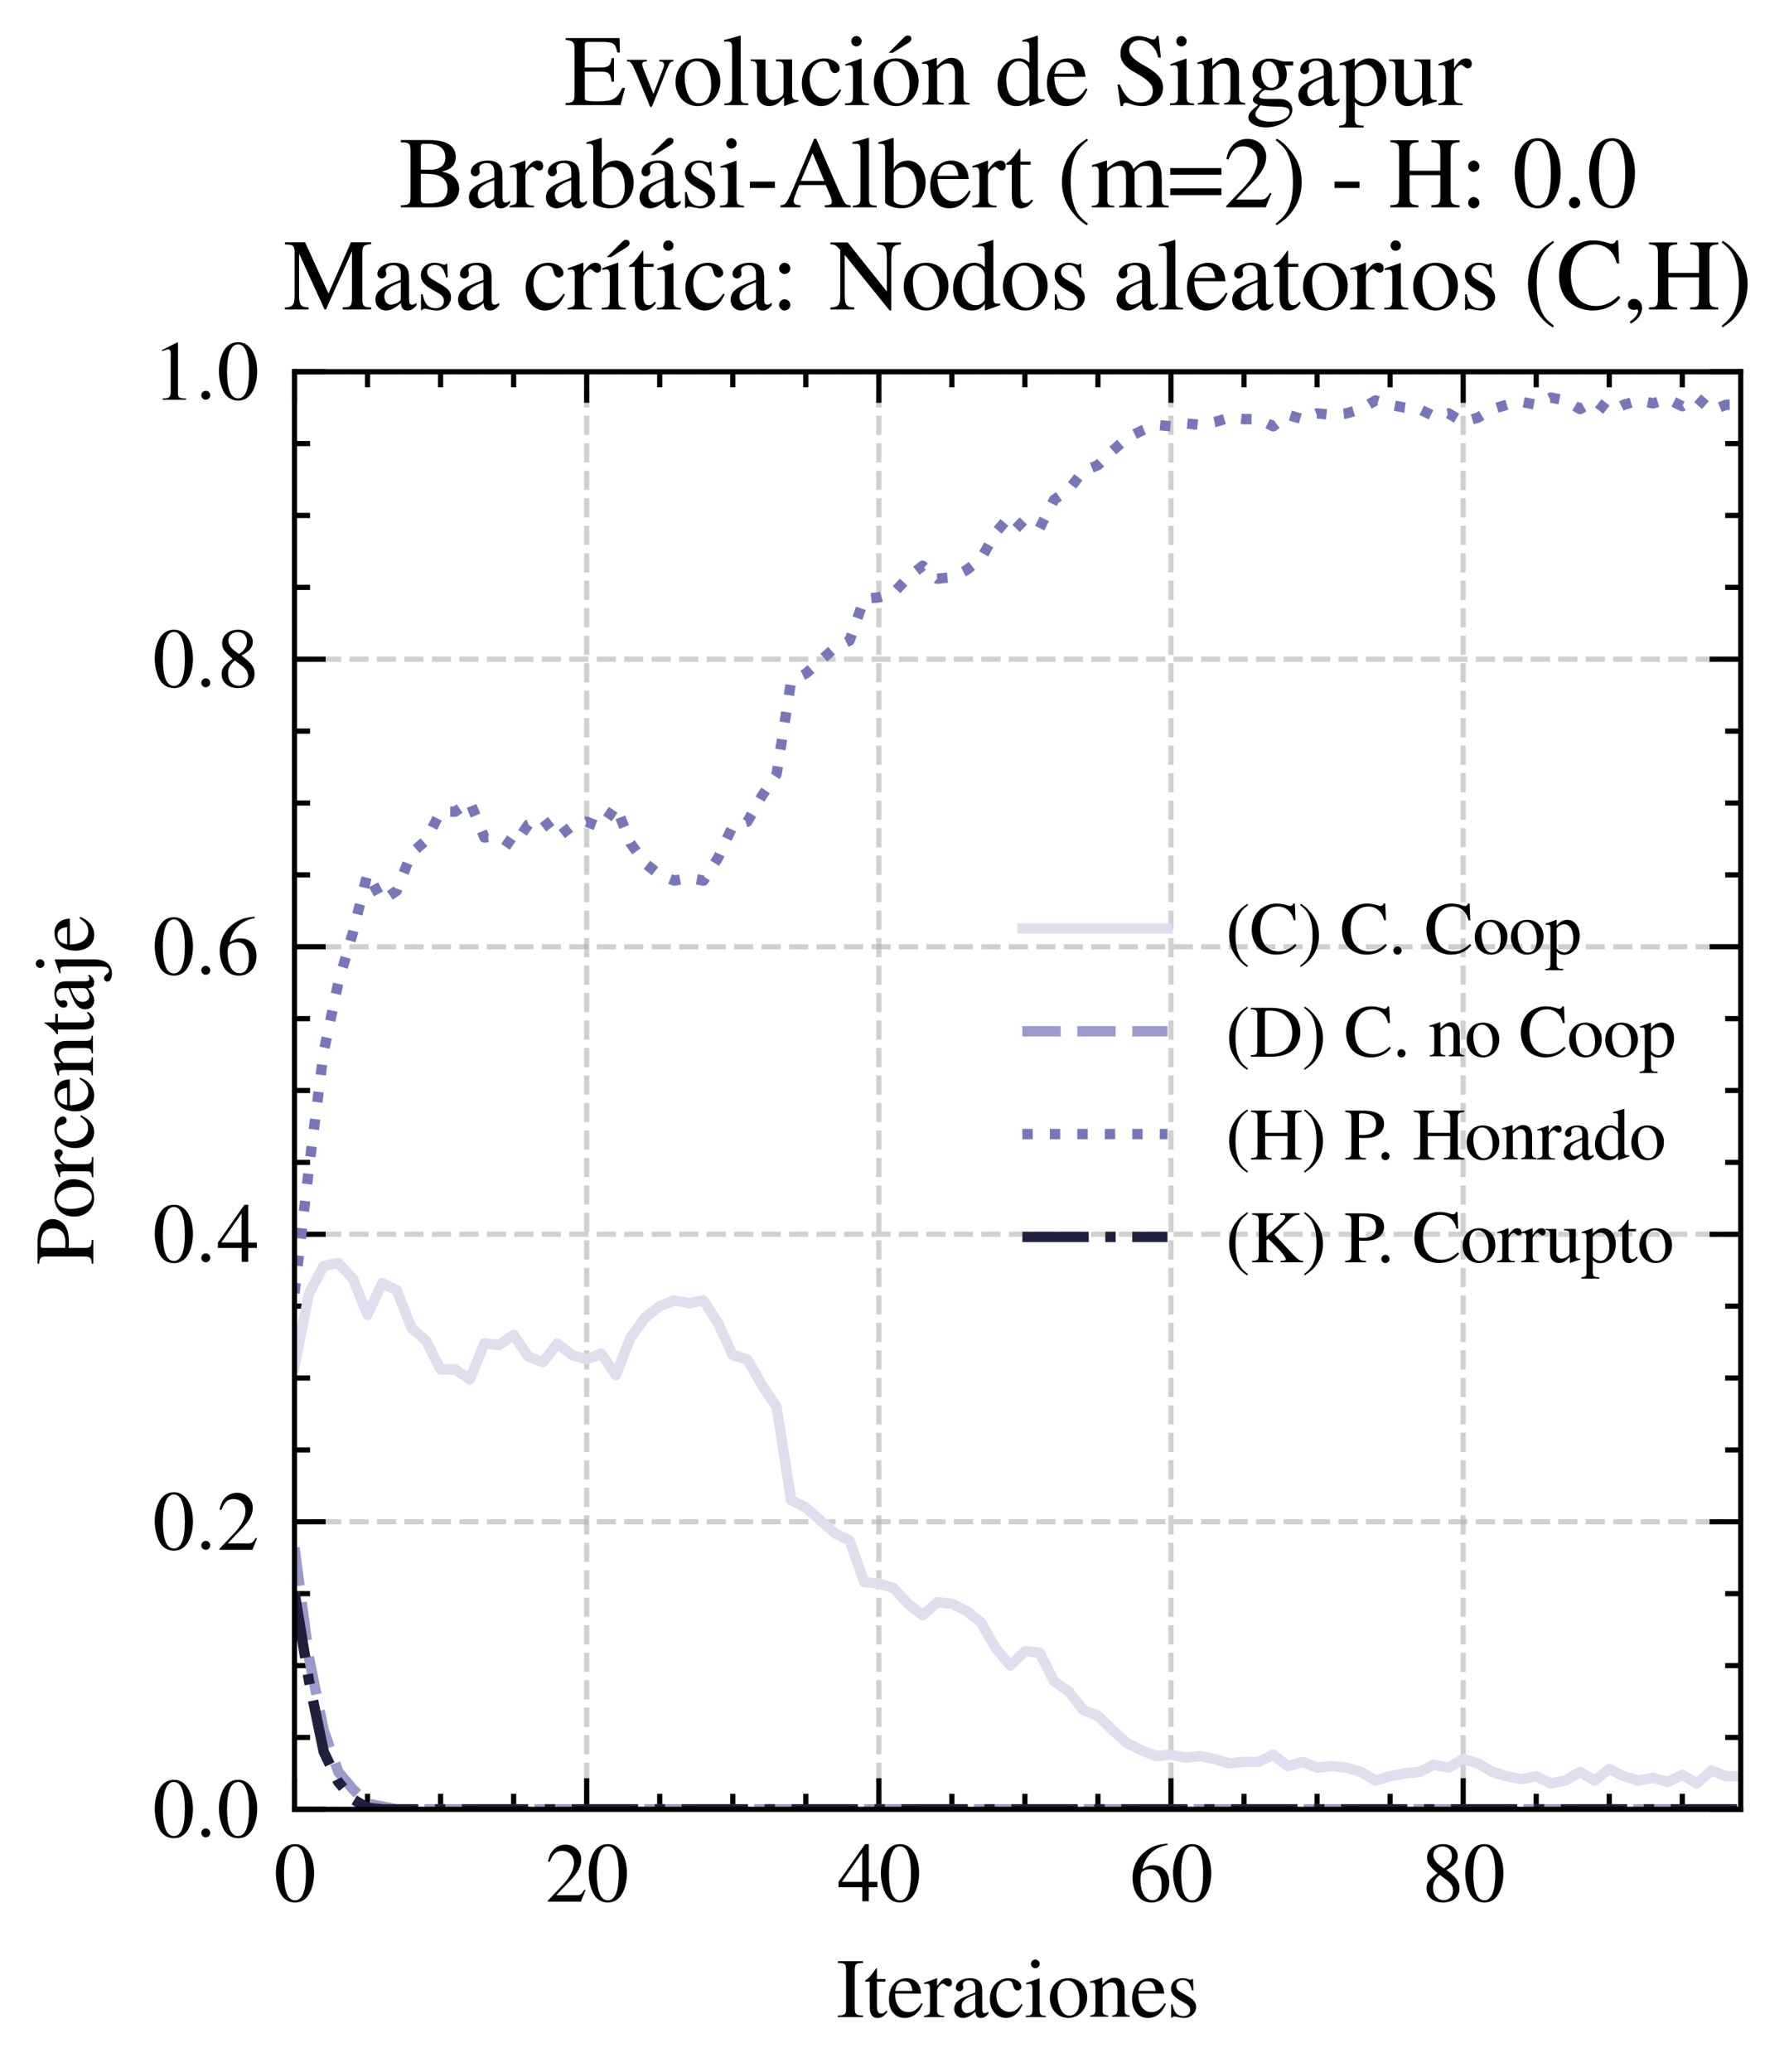 <?xml version="1.0" encoding="utf-8" standalone="no"?>
<!DOCTYPE svg PUBLIC "-//W3C//DTD SVG 1.1//EN"
  "http://www.w3.org/Graphics/SVG/1.1/DTD/svg11.dtd">
<svg xmlns:xlink="http://www.w3.org/1999/xlink" width="172.564pt" height="199.794pt" viewBox="0 0 172.564 199.794" xmlns="http://www.w3.org/2000/svg" version="1.1">
 <defs>
  <style type="text/css">*{stroke-linejoin: round; stroke-linecap: butt}</style>
 </defs>
 <g id="figure_1">
  <g id="patch_1">
   <path d="M -0 199.794 
L 172.564 199.794 
L 172.564 0 
L -0 0 
z
" style="fill: #ffffff"/>
  </g>
  <g id="axes_1">
   <g id="patch_2">
    <path d="M 28.407 174.436 
L 167.907 174.436 
L 167.907 35.836 
L 28.407 35.836 
z
" style="fill: #ffffff"/>
   </g>
   <g id="matplotlib.axis_1">
    <g id="xtick_1">
     <g id="line2d_1">
      <path d="M 28.407 174.436 
L 28.407 35.836 
" clip-path="url(#p8db5fa6bbf)" style="fill: none; stroke-dasharray: 1.85,0.8; stroke-dashoffset: 0; stroke: #b0b0b0; stroke-opacity: 0.6; stroke-width: 0.5"/>
     </g>
     <g id="line2d_2">
      <defs>
       <path id="mb6a511ee52" d="M 0 0 
L 0 -3 
" style="stroke: #000000; stroke-width: 0.5"/>
      </defs>
      <g>
       <use xlink:href="#mb6a511ee52" x="28.407" y="174.436" style="stroke: #000000; stroke-width: 0.5"/>
      </g>
     </g>
     <g id="line2d_3">
      <defs>
       <path id="md962d56d3b" d="M 0 0 
L 0 3 
" style="stroke: #000000; stroke-width: 0.5"/>
      </defs>
      <g>
       <use xlink:href="#md962d56d3b" x="28.407" y="35.836" style="stroke: #000000; stroke-width: 0.5"/>
      </g>
     </g>
     <g id="text_1">
      <!-- $\mathdefault{0}$ -->
      <g transform="translate(26.414 183.339) scale(0.08 -0.08)">
       <defs>
        <path id="NimbusRomNo9L-Regu-30" d="M 1626 4352 
C 1274 4352 1005 4244 768 4020 
C 397 3661 154 2925 154 2176 
C 154 1479 365 730 666 372 
C 902 90 1229 -64 1600 -64 
C 1926 -64 2202 45 2432 269 
C 2803 621 3046 1364 3046 2138 
C 3046 3450 2464 4352 1626 4352 
z
M 1606 4186 
C 2144 4186 2432 3463 2432 2125 
C 2432 788 2150 103 1600 103 
C 1050 103 768 788 768 2119 
C 768 3476 1056 4186 1606 4186 
z
" transform="scale(0.016)"/>
       </defs>
       <use xlink:href="#NimbusRomNo9L-Regu-30" transform="scale(0.996)"/>
      </g>
     </g>
    </g>
    <g id="xtick_2">
     <g id="line2d_4">
      <path d="M 56.589 174.436 
L 56.589 35.836 
" clip-path="url(#p8db5fa6bbf)" style="fill: none; stroke-dasharray: 1.85,0.8; stroke-dashoffset: 0; stroke: #b0b0b0; stroke-opacity: 0.6; stroke-width: 0.5"/>
     </g>
     <g id="line2d_5">
      <g>
       <use xlink:href="#mb6a511ee52" x="56.589" y="174.436" style="stroke: #000000; stroke-width: 0.5"/>
      </g>
     </g>
     <g id="line2d_6">
      <g>
       <use xlink:href="#md962d56d3b" x="56.589" y="35.836" style="stroke: #000000; stroke-width: 0.5"/>
      </g>
     </g>
     <g id="text_2">
      <!-- $\mathdefault{20}$ -->
      <g transform="translate(52.604 183.339) scale(0.08 -0.08)">
       <defs>
        <path id="NimbusRomNo9L-Regu-32" d="M 3040 875 
L 2957 907 
C 2720 544 2637 486 2349 486 
L 819 486 
L 1894 1609 
C 2464 2202 2714 2687 2714 3185 
C 2714 3823 2195 4313 1530 4313 
C 1178 4313 845 4173 608 3918 
C 403 3700 307 3496 198 3043 
L 333 3011 
C 589 3636 819 3840 1261 3840 
C 1798 3840 2163 3476 2163 2940 
C 2163 2443 1869 1850 1331 1282 
L 192 77 
L 192 0 
L 2688 0 
L 3040 875 
z
" transform="scale(0.016)"/>
       </defs>
       <use xlink:href="#NimbusRomNo9L-Regu-32" transform="scale(0.996)"/>
       <use xlink:href="#NimbusRomNo9L-Regu-30" transform="translate(49.813 0) scale(0.996)"/>
      </g>
     </g>
    </g>
    <g id="xtick_3">
     <g id="line2d_7">
      <path d="M 84.771 174.436 
L 84.771 35.836 
" clip-path="url(#p8db5fa6bbf)" style="fill: none; stroke-dasharray: 1.85,0.8; stroke-dashoffset: 0; stroke: #b0b0b0; stroke-opacity: 0.6; stroke-width: 0.5"/>
     </g>
     <g id="line2d_8">
      <g>
       <use xlink:href="#mb6a511ee52" x="84.771" y="174.436" style="stroke: #000000; stroke-width: 0.5"/>
      </g>
     </g>
     <g id="line2d_9">
      <g>
       <use xlink:href="#md962d56d3b" x="84.771" y="35.836" style="stroke: #000000; stroke-width: 0.5"/>
      </g>
     </g>
     <g id="text_3">
      <!-- $\mathdefault{40}$ -->
      <g transform="translate(80.785 183.339) scale(0.08 -0.08)">
       <defs>
        <path id="NimbusRomNo9L-Regu-34" d="M 3021 1497 
L 2368 1497 
L 2368 4352 
L 2086 4352 
L 77 1497 
L 77 1088 
L 1875 1088 
L 1875 32 
L 2368 32 
L 2368 1088 
L 3021 1088 
L 3021 1497 
z
M 1869 1497 
L 333 1497 
L 1869 3698 
L 1869 1497 
z
" transform="scale(0.016)"/>
       </defs>
       <use xlink:href="#NimbusRomNo9L-Regu-34" transform="scale(0.996)"/>
       <use xlink:href="#NimbusRomNo9L-Regu-30" transform="translate(49.813 0) scale(0.996)"/>
      </g>
     </g>
    </g>
    <g id="xtick_4">
     <g id="line2d_10">
      <path d="M 112.952 174.436 
L 112.952 35.836 
" clip-path="url(#p8db5fa6bbf)" style="fill: none; stroke-dasharray: 1.85,0.8; stroke-dashoffset: 0; stroke: #b0b0b0; stroke-opacity: 0.6; stroke-width: 0.5"/>
     </g>
     <g id="line2d_11">
      <g>
       <use xlink:href="#mb6a511ee52" x="112.952" y="174.436" style="stroke: #000000; stroke-width: 0.5"/>
      </g>
     </g>
     <g id="line2d_12">
      <g>
       <use xlink:href="#md962d56d3b" x="112.952" y="35.836" style="stroke: #000000; stroke-width: 0.5"/>
      </g>
     </g>
     <g id="text_4">
      <!-- $\mathdefault{60}$ -->
      <g transform="translate(108.967 183.339) scale(0.08 -0.08)">
       <defs>
        <path id="NimbusRomNo9L-Regu-36" d="M 2854 4391 
C 2125 4327 1754 4205 1286 3879 
C 595 3386 218 2656 218 1802 
C 218 1248 390 688 666 370 
C 909 89 1254 -64 1651 -64 
C 2445 -64 2995 541 2995 1421 
C 2995 2236 2528 2752 1792 2752 
C 1510 2752 1376 2707 973 2464 
C 1146 3431 1862 4122 2867 4288 
L 2854 4391 
z
M 1549 2458 
C 2099 2458 2419 2000 2419 1204 
C 2419 504 2170 116 1722 116 
C 1158 116 813 714 813 1700 
C 813 2025 864 2203 992 2299 
C 1126 2400 1325 2458 1549 2458 
z
" transform="scale(0.016)"/>
       </defs>
       <use xlink:href="#NimbusRomNo9L-Regu-36" transform="scale(0.996)"/>
       <use xlink:href="#NimbusRomNo9L-Regu-30" transform="translate(49.813 0) scale(0.996)"/>
      </g>
     </g>
    </g>
    <g id="xtick_5">
     <g id="line2d_13">
      <path d="M 141.134 174.436 
L 141.134 35.836 
" clip-path="url(#p8db5fa6bbf)" style="fill: none; stroke-dasharray: 1.85,0.8; stroke-dashoffset: 0; stroke: #b0b0b0; stroke-opacity: 0.6; stroke-width: 0.5"/>
     </g>
     <g id="line2d_14">
      <g>
       <use xlink:href="#mb6a511ee52" x="141.134" y="174.436" style="stroke: #000000; stroke-width: 0.5"/>
      </g>
     </g>
     <g id="line2d_15">
      <g>
       <use xlink:href="#md962d56d3b" x="141.134" y="35.836" style="stroke: #000000; stroke-width: 0.5"/>
      </g>
     </g>
     <g id="text_5">
      <!-- $\mathdefault{80}$ -->
      <g transform="translate(137.149 183.339) scale(0.08 -0.08)">
       <defs>
        <path id="NimbusRomNo9L-Regu-38" d="M 1856 2400 
C 2490 2740 2714 3008 2714 3444 
C 2714 3968 2253 4352 1613 4352 
C 915 4352 397 3924 397 3341 
C 397 2925 518 2740 1190 2151 
C 499 1626 358 1428 358 992 
C 358 372 864 -64 1587 -64 
C 2355 -64 2848 359 2848 1018 
C 2848 1511 2630 1824 1856 2400 
z
M 1741 1741 
C 2208 1408 2362 1178 2362 820 
C 2362 404 2074 116 1658 116 
C 1171 116 845 487 845 1044 
C 845 1453 986 1722 1357 2023 
L 1741 1741 
z
M 1670 2516 
C 1101 2887 870 3181 870 3540 
C 870 3911 1158 4173 1562 4173 
C 1997 4173 2272 3892 2272 3450 
C 2272 3085 2093 2797 1728 2554 
C 1696 2535 1696 2535 1670 2516 
z
" transform="scale(0.016)"/>
       </defs>
       <use xlink:href="#NimbusRomNo9L-Regu-38" transform="scale(0.996)"/>
       <use xlink:href="#NimbusRomNo9L-Regu-30" transform="translate(49.813 0) scale(0.996)"/>
      </g>
     </g>
    </g>
    <g id="xtick_6">
     <g id="line2d_16">
      <defs>
       <path id="m8892bfb199" d="M 0 0 
L 0 -1.5 
" style="stroke: #000000; stroke-width: 0.5"/>
      </defs>
      <g>
       <use xlink:href="#m8892bfb199" x="35.452" y="174.436" style="stroke: #000000; stroke-width: 0.5"/>
      </g>
     </g>
     <g id="line2d_17">
      <defs>
       <path id="mbe66146468" d="M 0 0 
L 0 1.5 
" style="stroke: #000000; stroke-width: 0.5"/>
      </defs>
      <g>
       <use xlink:href="#mbe66146468" x="35.452" y="35.836" style="stroke: #000000; stroke-width: 0.5"/>
      </g>
     </g>
    </g>
    <g id="xtick_7">
     <g id="line2d_18">
      <g>
       <use xlink:href="#m8892bfb199" x="42.498" y="174.436" style="stroke: #000000; stroke-width: 0.5"/>
      </g>
     </g>
     <g id="line2d_19">
      <g>
       <use xlink:href="#mbe66146468" x="42.498" y="35.836" style="stroke: #000000; stroke-width: 0.5"/>
      </g>
     </g>
    </g>
    <g id="xtick_8">
     <g id="line2d_20">
      <g>
       <use xlink:href="#m8892bfb199" x="49.543" y="174.436" style="stroke: #000000; stroke-width: 0.5"/>
      </g>
     </g>
     <g id="line2d_21">
      <g>
       <use xlink:href="#mbe66146468" x="49.543" y="35.836" style="stroke: #000000; stroke-width: 0.5"/>
      </g>
     </g>
    </g>
    <g id="xtick_9">
     <g id="line2d_22">
      <g>
       <use xlink:href="#m8892bfb199" x="63.634" y="174.436" style="stroke: #000000; stroke-width: 0.5"/>
      </g>
     </g>
     <g id="line2d_23">
      <g>
       <use xlink:href="#mbe66146468" x="63.634" y="35.836" style="stroke: #000000; stroke-width: 0.5"/>
      </g>
     </g>
    </g>
    <g id="xtick_10">
     <g id="line2d_24">
      <g>
       <use xlink:href="#m8892bfb199" x="70.68" y="174.436" style="stroke: #000000; stroke-width: 0.5"/>
      </g>
     </g>
     <g id="line2d_25">
      <g>
       <use xlink:href="#mbe66146468" x="70.68" y="35.836" style="stroke: #000000; stroke-width: 0.5"/>
      </g>
     </g>
    </g>
    <g id="xtick_11">
     <g id="line2d_26">
      <g>
       <use xlink:href="#m8892bfb199" x="77.725" y="174.436" style="stroke: #000000; stroke-width: 0.5"/>
      </g>
     </g>
     <g id="line2d_27">
      <g>
       <use xlink:href="#mbe66146468" x="77.725" y="35.836" style="stroke: #000000; stroke-width: 0.5"/>
      </g>
     </g>
    </g>
    <g id="xtick_12">
     <g id="line2d_28">
      <g>
       <use xlink:href="#m8892bfb199" x="91.816" y="174.436" style="stroke: #000000; stroke-width: 0.5"/>
      </g>
     </g>
     <g id="line2d_29">
      <g>
       <use xlink:href="#mbe66146468" x="91.816" y="35.836" style="stroke: #000000; stroke-width: 0.5"/>
      </g>
     </g>
    </g>
    <g id="xtick_13">
     <g id="line2d_30">
      <g>
       <use xlink:href="#m8892bfb199" x="98.861" y="174.436" style="stroke: #000000; stroke-width: 0.5"/>
      </g>
     </g>
     <g id="line2d_31">
      <g>
       <use xlink:href="#mbe66146468" x="98.861" y="35.836" style="stroke: #000000; stroke-width: 0.5"/>
      </g>
     </g>
    </g>
    <g id="xtick_14">
     <g id="line2d_32">
      <g>
       <use xlink:href="#m8892bfb199" x="105.907" y="174.436" style="stroke: #000000; stroke-width: 0.5"/>
      </g>
     </g>
     <g id="line2d_33">
      <g>
       <use xlink:href="#mbe66146468" x="105.907" y="35.836" style="stroke: #000000; stroke-width: 0.5"/>
      </g>
     </g>
    </g>
    <g id="xtick_15">
     <g id="line2d_34">
      <g>
       <use xlink:href="#m8892bfb199" x="119.998" y="174.436" style="stroke: #000000; stroke-width: 0.5"/>
      </g>
     </g>
     <g id="line2d_35">
      <g>
       <use xlink:href="#mbe66146468" x="119.998" y="35.836" style="stroke: #000000; stroke-width: 0.5"/>
      </g>
     </g>
    </g>
    <g id="xtick_16">
     <g id="line2d_36">
      <g>
       <use xlink:href="#m8892bfb199" x="127.043" y="174.436" style="stroke: #000000; stroke-width: 0.5"/>
      </g>
     </g>
     <g id="line2d_37">
      <g>
       <use xlink:href="#mbe66146468" x="127.043" y="35.836" style="stroke: #000000; stroke-width: 0.5"/>
      </g>
     </g>
    </g>
    <g id="xtick_17">
     <g id="line2d_38">
      <g>
       <use xlink:href="#m8892bfb199" x="134.089" y="174.436" style="stroke: #000000; stroke-width: 0.5"/>
      </g>
     </g>
     <g id="line2d_39">
      <g>
       <use xlink:href="#mbe66146468" x="134.089" y="35.836" style="stroke: #000000; stroke-width: 0.5"/>
      </g>
     </g>
    </g>
    <g id="xtick_18">
     <g id="line2d_40">
      <g>
       <use xlink:href="#m8892bfb199" x="148.18" y="174.436" style="stroke: #000000; stroke-width: 0.5"/>
      </g>
     </g>
     <g id="line2d_41">
      <g>
       <use xlink:href="#mbe66146468" x="148.18" y="35.836" style="stroke: #000000; stroke-width: 0.5"/>
      </g>
     </g>
    </g>
    <g id="xtick_19">
     <g id="line2d_42">
      <g>
       <use xlink:href="#m8892bfb199" x="155.225" y="174.436" style="stroke: #000000; stroke-width: 0.5"/>
      </g>
     </g>
     <g id="line2d_43">
      <g>
       <use xlink:href="#mbe66146468" x="155.225" y="35.836" style="stroke: #000000; stroke-width: 0.5"/>
      </g>
     </g>
    </g>
    <g id="xtick_20">
     <g id="line2d_44">
      <g>
       <use xlink:href="#m8892bfb199" x="162.271" y="174.436" style="stroke: #000000; stroke-width: 0.5"/>
      </g>
     </g>
     <g id="line2d_45">
      <g>
       <use xlink:href="#mbe66146468" x="162.271" y="35.836" style="stroke: #000000; stroke-width: 0.5"/>
      </g>
     </g>
    </g>
    <g id="text_6">
     <!-- Iteraciones -->
     <g transform="translate(80.675 194.469) scale(0.08 -0.08)">
      <defs>
       <path id="NimbusRomNo9L-Regu-49" d="M 736 689 
C 736 206 653 128 115 128 
L 115 0 
L 2016 0 
L 2016 128 
C 1491 128 1389 217 1389 688 
L 1389 3542 
C 1389 4012 1478 4096 2016 4096 
L 2016 4231 
L 115 4231 
L 115 4096 
C 659 4096 736 4026 736 3548 
L 736 689 
z
" transform="scale(0.016)"/>
       <path id="NimbusRomNo9L-Regu-74" d="M 1632 2880 
L 986 2880 
L 986 3622 
C 986 3686 979 3706 941 3706 
C 896 3648 858 3590 813 3526 
C 570 3174 294 2867 192 2841 
C 122 2794 83 2748 83 2715 
C 83 2695 90 2682 109 2682 
L 448 2682 
L 448 751 
C 448 212 640 -64 1018 -64 
C 1331 -64 1574 90 1786 423 
L 1702 493 
C 1568 333 1459 269 1318 269 
C 1082 269 986 443 986 847 
L 986 2682 
L 1632 2682 
L 1632 2880 
z
" transform="scale(0.016)"/>
       <path id="NimbusRomNo9L-Regu-65" d="M 2611 1053 
C 2304 564 2029 378 1619 378 
C 1254 378 979 564 794 930 
C 678 1174 634 1386 621 1779 
L 2592 1779 
C 2541 2193 2477 2377 2317 2581 
C 2125 2811 1830 2944 1498 2944 
C 1178 2944 877 2829 634 2611 
C 333 2349 160 1894 160 1370 
C 160 486 621 -64 1357 -64 
C 1965 -64 2445 315 2714 1008 
L 2611 1053 
z
M 634 1984 
C 704 2479 922 2714 1312 2714 
C 1702 2714 1856 2535 1939 1984 
L 634 1984 
z
" transform="scale(0.016)"/>
       <path id="NimbusRomNo9L-Regu-72" d="M 45 2496 
C 134 2515 192 2522 269 2522 
C 429 2522 486 2419 486 2138 
L 486 538 
C 486 218 442 173 32 96 
L 32 0 
L 1568 0 
L 1568 102 
C 1133 102 1024 199 1024 565 
L 1024 2013 
C 1024 2219 1299 2541 1472 2541 
C 1510 2541 1568 2509 1638 2445 
C 1741 2355 1811 2317 1894 2317 
C 2048 2317 2144 2426 2144 2605 
C 2144 2816 2010 2944 1792 2944 
C 1523 2944 1338 2797 1024 2343 
L 1024 2931 
L 992 2944 
C 653 2803 422 2721 45 2599 
L 45 2496 
z
" transform="scale(0.016)"/>
       <path id="NimbusRomNo9L-Regu-61" d="M 2829 423 
C 2720 333 2643 301 2547 301 
C 2400 301 2355 390 2355 672 
L 2355 1920 
C 2355 2253 2323 2438 2227 2592 
C 2086 2822 1811 2944 1434 2944 
C 832 2944 358 2630 358 2227 
C 358 2080 486 1952 634 1952 
C 787 1952 922 2080 922 2221 
C 922 2246 915 2278 909 2323 
C 896 2381 890 2432 890 2477 
C 890 2650 1094 2790 1350 2790 
C 1664 2790 1837 2605 1837 2259 
L 1837 1869 
C 851 1472 742 1421 467 1178 
C 326 1050 237 832 237 621 
C 237 218 518 -64 909 -64 
C 1190 -64 1453 70 1843 403 
C 1875 70 1990 -64 2253 -64 
C 2470 -64 2605 13 2829 256 
L 2829 423 
z
M 1837 783 
C 1837 584 1805 526 1670 449 
C 1517 359 1338 301 1203 301 
C 979 301 800 520 800 796 
L 800 822 
C 800 1201 1062 1433 1837 1715 
L 1837 783 
z
" transform="scale(0.016)"/>
       <path id="NimbusRomNo9L-Regu-63" d="M 2547 998 
C 2240 550 2010 397 1645 397 
C 1062 397 653 909 653 1645 
C 653 2304 1005 2758 1523 2758 
C 1754 2758 1837 2688 1901 2451 
L 1939 2310 
C 1990 2131 2106 2016 2240 2016 
C 2406 2016 2547 2138 2547 2285 
C 2547 2643 2099 2944 1562 2944 
C 1248 2944 922 2816 659 2586 
C 339 2304 160 1869 160 1363 
C 160 531 666 -64 1376 -64 
C 1664 -64 1920 38 2150 237 
C 2323 390 2445 563 2637 941 
L 2547 998 
z
" transform="scale(0.016)"/>
       <path id="NimbusRomNo9L-Regu-69" d="M 1120 2929 
L 128 2579 
L 128 2484 
L 179 2490 
C 256 2502 339 2509 397 2509 
C 550 2509 608 2406 608 2125 
L 608 640 
C 608 179 544 109 102 109 
L 102 0 
L 1619 0 
L 1619 96 
C 1197 128 1146 191 1146 650 
L 1146 2910 
L 1120 2929 
z
M 819 4352 
C 646 4352 499 4205 499 4026 
C 499 3847 640 3699 819 3699 
C 1005 3699 1152 3840 1152 4026 
C 1152 4205 1005 4352 819 4352 
z
" transform="scale(0.016)"/>
       <path id="NimbusRomNo9L-Regu-6f" d="M 1600 2944 
C 768 2944 186 2330 186 1446 
C 186 582 781 -64 1587 -64 
C 2394 -64 3008 614 3008 1498 
C 3008 2336 2419 2944 1600 2944 
z
M 1517 2765 
C 2054 2765 2432 2150 2432 1274 
C 2432 550 2144 115 1664 115 
C 1414 115 1178 269 1043 525 
C 864 858 762 1306 762 1760 
C 762 2368 1062 2765 1517 2765 
z
" transform="scale(0.016)"/>
       <path id="NimbusRomNo9L-Regu-6e" d="M 102 2579 
C 141 2598 205 2605 275 2605 
C 454 2605 512 2509 512 2195 
L 512 608 
C 512 243 442 154 115 128 
L 115 32 
L 1472 32 
L 1472 128 
C 1146 154 1050 230 1050 461 
L 1050 2259 
C 1357 2547 1498 2624 1709 2624 
C 2022 2624 2176 2426 2176 2003 
L 2176 666 
C 2176 262 2093 154 1773 128 
L 1773 32 
L 3104 32 
L 3104 128 
C 2790 160 2714 237 2714 550 
L 2714 2016 
C 2714 2618 2432 2976 1958 2976 
C 1664 2976 1466 2867 1030 2458 
L 1030 2963 
L 986 2976 
C 672 2861 454 2790 102 2688 
L 102 2579 
z
" transform="scale(0.016)"/>
       <path id="NimbusRomNo9L-Regu-73" d="M 2016 2010 
L 1990 2880 
L 1920 2880 
L 1907 2867 
C 1850 2822 1843 2816 1818 2816 
C 1779 2816 1715 2829 1645 2861 
C 1504 2915 1363 2944 1197 2944 
C 691 2944 326 2616 326 2154 
C 326 1796 531 1539 1075 1231 
L 1446 1020 
C 1670 892 1779 737 1779 539 
C 1779 256 1574 77 1248 77 
C 1030 77 832 159 710 298 
C 576 455 518 600 435 960 
L 333 960 
L 333 -39 
L 416 -39 
C 461 33 486 48 563 48 
C 621 48 710 35 858 -2 
C 1037 -39 1210 -64 1325 -64 
C 1818 -64 2227 308 2227 757 
C 2227 1077 2074 1289 1690 1520 
L 998 1930 
C 819 2033 723 2194 723 2367 
C 723 2624 922 2803 1216 2803 
C 1581 2803 1773 2583 1920 2010 
L 2016 2010 
z
" transform="scale(0.016)"/>
      </defs>
      <use xlink:href="#NimbusRomNo9L-Regu-49" transform="scale(0.996)"/>
      <use xlink:href="#NimbusRomNo9L-Regu-74" transform="translate(33.175 0) scale(0.996)"/>
      <use xlink:href="#NimbusRomNo9L-Regu-65" transform="translate(60.87 0) scale(0.996)"/>
      <use xlink:href="#NimbusRomNo9L-Regu-72" transform="translate(105.104 0) scale(0.996)"/>
      <use xlink:href="#NimbusRomNo9L-Regu-61" transform="translate(138.279 0) scale(0.996)"/>
      <use xlink:href="#NimbusRomNo9L-Regu-63" transform="translate(182.513 0) scale(0.996)"/>
      <use xlink:href="#NimbusRomNo9L-Regu-69" transform="translate(226.746 0) scale(0.996)"/>
      <use xlink:href="#NimbusRomNo9L-Regu-6f" transform="translate(254.442 0) scale(0.996)"/>
      <use xlink:href="#NimbusRomNo9L-Regu-6e" transform="translate(304.255 0) scale(0.996)"/>
      <use xlink:href="#NimbusRomNo9L-Regu-65" transform="translate(354.068 0) scale(0.996)"/>
      <use xlink:href="#NimbusRomNo9L-Regu-73" transform="translate(398.301 0) scale(0.996)"/>
     </g>
    </g>
   </g>
   <g id="matplotlib.axis_2">
    <g id="ytick_1">
     <g id="line2d_46">
      <path d="M 28.407 174.436 
L 167.907 174.436 
" clip-path="url(#p8db5fa6bbf)" style="fill: none; stroke-dasharray: 1.85,0.8; stroke-dashoffset: 0; stroke: #b0b0b0; stroke-opacity: 0.6; stroke-width: 0.5"/>
     </g>
     <g id="line2d_47">
      <defs>
       <path id="m7986a2ecef" d="M 0 0 
L 3 0 
" style="stroke: #000000; stroke-width: 0.5"/>
      </defs>
      <g>
       <use xlink:href="#m7986a2ecef" x="28.407" y="174.436" style="stroke: #000000; stroke-width: 0.5"/>
      </g>
     </g>
     <g id="line2d_48">
      <defs>
       <path id="m6acf952ffa" d="M 0 0 
L -3 0 
" style="stroke: #000000; stroke-width: 0.5"/>
      </defs>
      <g>
       <use xlink:href="#m6acf952ffa" x="167.907" y="174.436" style="stroke: #000000; stroke-width: 0.5"/>
      </g>
     </g>
     <g id="text_7">
      <!-- $\mathdefault{0.0}$ -->
      <g transform="translate(14.729 177.138) scale(0.08 -0.08)">
       <defs>
        <path id="CMMI10-3a" d="M 1229 338 
C 1229 522 1075 675 890 675 
C 704 675 550 522 550 338 
C 550 153 704 0 890 0 
C 1075 0 1229 153 1229 338 
z
" transform="scale(0.016)"/>
       </defs>
       <use xlink:href="#NimbusRomNo9L-Regu-30" transform="scale(0.996)"/>
       <use xlink:href="#CMMI10-3a" transform="translate(49.813 0) scale(0.996)"/>
       <use xlink:href="#NimbusRomNo9L-Regu-30" transform="translate(77.409 0) scale(0.996)"/>
      </g>
     </g>
    </g>
    <g id="ytick_2">
     <g id="line2d_49">
      <path d="M 28.407 146.716 
L 167.907 146.716 
" clip-path="url(#p8db5fa6bbf)" style="fill: none; stroke-dasharray: 1.85,0.8; stroke-dashoffset: 0; stroke: #b0b0b0; stroke-opacity: 0.6; stroke-width: 0.5"/>
     </g>
     <g id="line2d_50">
      <g>
       <use xlink:href="#m7986a2ecef" x="28.407" y="146.716" style="stroke: #000000; stroke-width: 0.5"/>
      </g>
     </g>
     <g id="line2d_51">
      <g>
       <use xlink:href="#m6acf952ffa" x="167.907" y="146.716" style="stroke: #000000; stroke-width: 0.5"/>
      </g>
     </g>
     <g id="text_8">
      <!-- $\mathdefault{0.2}$ -->
      <g transform="translate(14.729 149.418) scale(0.08 -0.08)">
       <use xlink:href="#NimbusRomNo9L-Regu-30" transform="scale(0.996)"/>
       <use xlink:href="#CMMI10-3a" transform="translate(49.813 0) scale(0.996)"/>
       <use xlink:href="#NimbusRomNo9L-Regu-32" transform="translate(77.409 0) scale(0.996)"/>
      </g>
     </g>
    </g>
    <g id="ytick_3">
     <g id="line2d_52">
      <path d="M 28.407 118.996 
L 167.907 118.996 
" clip-path="url(#p8db5fa6bbf)" style="fill: none; stroke-dasharray: 1.85,0.8; stroke-dashoffset: 0; stroke: #b0b0b0; stroke-opacity: 0.6; stroke-width: 0.5"/>
     </g>
     <g id="line2d_53">
      <g>
       <use xlink:href="#m7986a2ecef" x="28.407" y="118.996" style="stroke: #000000; stroke-width: 0.5"/>
      </g>
     </g>
     <g id="line2d_54">
      <g>
       <use xlink:href="#m6acf952ffa" x="167.907" y="118.996" style="stroke: #000000; stroke-width: 0.5"/>
      </g>
     </g>
     <g id="text_9">
      <!-- $\mathdefault{0.4}$ -->
      <g transform="translate(14.729 121.698) scale(0.08 -0.08)">
       <use xlink:href="#NimbusRomNo9L-Regu-30" transform="scale(0.996)"/>
       <use xlink:href="#CMMI10-3a" transform="translate(49.813 0) scale(0.996)"/>
       <use xlink:href="#NimbusRomNo9L-Regu-34" transform="translate(77.409 0) scale(0.996)"/>
      </g>
     </g>
    </g>
    <g id="ytick_4">
     <g id="line2d_55">
      <path d="M 28.407 91.276 
L 167.907 91.276 
" clip-path="url(#p8db5fa6bbf)" style="fill: none; stroke-dasharray: 1.85,0.8; stroke-dashoffset: 0; stroke: #b0b0b0; stroke-opacity: 0.6; stroke-width: 0.5"/>
     </g>
     <g id="line2d_56">
      <g>
       <use xlink:href="#m7986a2ecef" x="28.407" y="91.276" style="stroke: #000000; stroke-width: 0.5"/>
      </g>
     </g>
     <g id="line2d_57">
      <g>
       <use xlink:href="#m6acf952ffa" x="167.907" y="91.276" style="stroke: #000000; stroke-width: 0.5"/>
      </g>
     </g>
     <g id="text_10">
      <!-- $\mathdefault{0.6}$ -->
      <g transform="translate(14.729 93.978) scale(0.08 -0.08)">
       <use xlink:href="#NimbusRomNo9L-Regu-30" transform="scale(0.996)"/>
       <use xlink:href="#CMMI10-3a" transform="translate(49.813 0) scale(0.996)"/>
       <use xlink:href="#NimbusRomNo9L-Regu-36" transform="translate(77.409 0) scale(0.996)"/>
      </g>
     </g>
    </g>
    <g id="ytick_5">
     <g id="line2d_58">
      <path d="M 28.407 63.556 
L 167.907 63.556 
" clip-path="url(#p8db5fa6bbf)" style="fill: none; stroke-dasharray: 1.85,0.8; stroke-dashoffset: 0; stroke: #b0b0b0; stroke-opacity: 0.6; stroke-width: 0.5"/>
     </g>
     <g id="line2d_59">
      <g>
       <use xlink:href="#m7986a2ecef" x="28.407" y="63.556" style="stroke: #000000; stroke-width: 0.5"/>
      </g>
     </g>
     <g id="line2d_60">
      <g>
       <use xlink:href="#m6acf952ffa" x="167.907" y="63.556" style="stroke: #000000; stroke-width: 0.5"/>
      </g>
     </g>
     <g id="text_11">
      <!-- $\mathdefault{0.8}$ -->
      <g transform="translate(14.729 66.258) scale(0.08 -0.08)">
       <use xlink:href="#NimbusRomNo9L-Regu-30" transform="scale(0.996)"/>
       <use xlink:href="#CMMI10-3a" transform="translate(49.813 0) scale(0.996)"/>
       <use xlink:href="#NimbusRomNo9L-Regu-38" transform="translate(77.409 0) scale(0.996)"/>
      </g>
     </g>
    </g>
    <g id="ytick_6">
     <g id="line2d_61">
      <path d="M 28.407 35.836 
L 167.907 35.836 
" clip-path="url(#p8db5fa6bbf)" style="fill: none; stroke-dasharray: 1.85,0.8; stroke-dashoffset: 0; stroke: #b0b0b0; stroke-opacity: 0.6; stroke-width: 0.5"/>
     </g>
     <g id="line2d_62">
      <g>
       <use xlink:href="#m7986a2ecef" x="28.407" y="35.836" style="stroke: #000000; stroke-width: 0.5"/>
      </g>
     </g>
     <g id="line2d_63">
      <g>
       <use xlink:href="#m6acf952ffa" x="167.907" y="35.836" style="stroke: #000000; stroke-width: 0.5"/>
      </g>
     </g>
     <g id="text_12">
      <!-- $\mathdefault{1.0}$ -->
      <g transform="translate(14.729 38.538) scale(0.08 -0.08)">
       <defs>
        <path id="NimbusRomNo9L-Regu-31" d="M 1862 4339 
L 710 3757 
L 710 3667 
C 787 3699 858 3725 883 3738 
C 998 3783 1107 3808 1171 3808 
C 1306 3808 1363 3711 1363 3505 
L 1363 592 
C 1363 379 1312 232 1210 173 
C 1114 116 1024 96 755 96 
L 755 0 
L 2522 0 
L 2522 96 
C 2016 96 1914 160 1914 470 
L 1914 4327 
L 1862 4339 
z
" transform="scale(0.016)"/>
       </defs>
       <use xlink:href="#NimbusRomNo9L-Regu-31" transform="scale(0.996)"/>
       <use xlink:href="#CMMI10-3a" transform="translate(49.813 0) scale(0.996)"/>
       <use xlink:href="#NimbusRomNo9L-Regu-30" transform="translate(77.409 0) scale(0.996)"/>
      </g>
     </g>
    </g>
    <g id="ytick_7">
     <g id="line2d_64">
      <defs>
       <path id="m61082bc0d9" d="M 0 0 
L 1.5 0 
" style="stroke: #000000; stroke-width: 0.5"/>
      </defs>
      <g>
       <use xlink:href="#m61082bc0d9" x="28.407" y="167.506" style="stroke: #000000; stroke-width: 0.5"/>
      </g>
     </g>
     <g id="line2d_65">
      <defs>
       <path id="m2dff3ae504" d="M 0 0 
L -1.5 0 
" style="stroke: #000000; stroke-width: 0.5"/>
      </defs>
      <g>
       <use xlink:href="#m2dff3ae504" x="167.907" y="167.506" style="stroke: #000000; stroke-width: 0.5"/>
      </g>
     </g>
    </g>
    <g id="ytick_8">
     <g id="line2d_66">
      <g>
       <use xlink:href="#m61082bc0d9" x="28.407" y="160.576" style="stroke: #000000; stroke-width: 0.5"/>
      </g>
     </g>
     <g id="line2d_67">
      <g>
       <use xlink:href="#m2dff3ae504" x="167.907" y="160.576" style="stroke: #000000; stroke-width: 0.5"/>
      </g>
     </g>
    </g>
    <g id="ytick_9">
     <g id="line2d_68">
      <g>
       <use xlink:href="#m61082bc0d9" x="28.407" y="153.646" style="stroke: #000000; stroke-width: 0.5"/>
      </g>
     </g>
     <g id="line2d_69">
      <g>
       <use xlink:href="#m2dff3ae504" x="167.907" y="153.646" style="stroke: #000000; stroke-width: 0.5"/>
      </g>
     </g>
    </g>
    <g id="ytick_10">
     <g id="line2d_70">
      <g>
       <use xlink:href="#m61082bc0d9" x="28.407" y="139.786" style="stroke: #000000; stroke-width: 0.5"/>
      </g>
     </g>
     <g id="line2d_71">
      <g>
       <use xlink:href="#m2dff3ae504" x="167.907" y="139.786" style="stroke: #000000; stroke-width: 0.5"/>
      </g>
     </g>
    </g>
    <g id="ytick_11">
     <g id="line2d_72">
      <g>
       <use xlink:href="#m61082bc0d9" x="28.407" y="132.856" style="stroke: #000000; stroke-width: 0.5"/>
      </g>
     </g>
     <g id="line2d_73">
      <g>
       <use xlink:href="#m2dff3ae504" x="167.907" y="132.856" style="stroke: #000000; stroke-width: 0.5"/>
      </g>
     </g>
    </g>
    <g id="ytick_12">
     <g id="line2d_74">
      <g>
       <use xlink:href="#m61082bc0d9" x="28.407" y="125.926" style="stroke: #000000; stroke-width: 0.5"/>
      </g>
     </g>
     <g id="line2d_75">
      <g>
       <use xlink:href="#m2dff3ae504" x="167.907" y="125.926" style="stroke: #000000; stroke-width: 0.5"/>
      </g>
     </g>
    </g>
    <g id="ytick_13">
     <g id="line2d_76">
      <g>
       <use xlink:href="#m61082bc0d9" x="28.407" y="112.066" style="stroke: #000000; stroke-width: 0.5"/>
      </g>
     </g>
     <g id="line2d_77">
      <g>
       <use xlink:href="#m2dff3ae504" x="167.907" y="112.066" style="stroke: #000000; stroke-width: 0.5"/>
      </g>
     </g>
    </g>
    <g id="ytick_14">
     <g id="line2d_78">
      <g>
       <use xlink:href="#m61082bc0d9" x="28.407" y="105.136" style="stroke: #000000; stroke-width: 0.5"/>
      </g>
     </g>
     <g id="line2d_79">
      <g>
       <use xlink:href="#m2dff3ae504" x="167.907" y="105.136" style="stroke: #000000; stroke-width: 0.5"/>
      </g>
     </g>
    </g>
    <g id="ytick_15">
     <g id="line2d_80">
      <g>
       <use xlink:href="#m61082bc0d9" x="28.407" y="98.206" style="stroke: #000000; stroke-width: 0.5"/>
      </g>
     </g>
     <g id="line2d_81">
      <g>
       <use xlink:href="#m2dff3ae504" x="167.907" y="98.206" style="stroke: #000000; stroke-width: 0.5"/>
      </g>
     </g>
    </g>
    <g id="ytick_16">
     <g id="line2d_82">
      <g>
       <use xlink:href="#m61082bc0d9" x="28.407" y="84.346" style="stroke: #000000; stroke-width: 0.5"/>
      </g>
     </g>
     <g id="line2d_83">
      <g>
       <use xlink:href="#m2dff3ae504" x="167.907" y="84.346" style="stroke: #000000; stroke-width: 0.5"/>
      </g>
     </g>
    </g>
    <g id="ytick_17">
     <g id="line2d_84">
      <g>
       <use xlink:href="#m61082bc0d9" x="28.407" y="77.416" style="stroke: #000000; stroke-width: 0.5"/>
      </g>
     </g>
     <g id="line2d_85">
      <g>
       <use xlink:href="#m2dff3ae504" x="167.907" y="77.416" style="stroke: #000000; stroke-width: 0.5"/>
      </g>
     </g>
    </g>
    <g id="ytick_18">
     <g id="line2d_86">
      <g>
       <use xlink:href="#m61082bc0d9" x="28.407" y="70.486" style="stroke: #000000; stroke-width: 0.5"/>
      </g>
     </g>
     <g id="line2d_87">
      <g>
       <use xlink:href="#m2dff3ae504" x="167.907" y="70.486" style="stroke: #000000; stroke-width: 0.5"/>
      </g>
     </g>
    </g>
    <g id="ytick_19">
     <g id="line2d_88">
      <g>
       <use xlink:href="#m61082bc0d9" x="28.407" y="56.626" style="stroke: #000000; stroke-width: 0.5"/>
      </g>
     </g>
     <g id="line2d_89">
      <g>
       <use xlink:href="#m2dff3ae504" x="167.907" y="56.626" style="stroke: #000000; stroke-width: 0.5"/>
      </g>
     </g>
    </g>
    <g id="ytick_20">
     <g id="line2d_90">
      <g>
       <use xlink:href="#m61082bc0d9" x="28.407" y="49.696" style="stroke: #000000; stroke-width: 0.5"/>
      </g>
     </g>
     <g id="line2d_91">
      <g>
       <use xlink:href="#m2dff3ae504" x="167.907" y="49.696" style="stroke: #000000; stroke-width: 0.5"/>
      </g>
     </g>
    </g>
    <g id="ytick_21">
     <g id="line2d_92">
      <g>
       <use xlink:href="#m61082bc0d9" x="28.407" y="42.766" style="stroke: #000000; stroke-width: 0.5"/>
      </g>
     </g>
     <g id="line2d_93">
      <g>
       <use xlink:href="#m2dff3ae504" x="167.907" y="42.766" style="stroke: #000000; stroke-width: 0.5"/>
      </g>
     </g>
    </g>
    <g id="text_13">
     <!-- Porcentaje -->
     <g transform="translate(9.004 121.957) rotate(-90) scale(0.08 -0.08)">
      <defs>
       <path id="NimbusRomNo9L-Regu-50" d="M 1293 1875 
C 1459 1856 1568 1856 1734 1856 
C 2234 1856 2579 1919 2854 2072 
C 3238 2274 3469 2660 3469 3078 
C 3469 3344 3379 3584 3206 3768 
C 2950 4047 2394 4224 1792 4224 
L 102 4224 
L 102 4102 
C 576 4051 640 3987 640 3528 
L 640 766 
C 640 230 589 166 102 122 
L 102 0 
L 1894 0 
L 1894 128 
C 1389 128 1293 218 1293 693 
L 1293 1875 
z
M 1293 3772 
C 1293 3943 1338 3987 1510 3987 
C 2374 3987 2771 3690 2771 3040 
C 2771 2428 2394 2112 1658 2112 
C 1530 2112 1440 2119 1293 2131 
L 1293 3772 
z
" transform="scale(0.016)"/>
       <path id="NimbusRomNo9L-Regu-6a" d="M 1235 2907 
L 1203 2926 
C 826 2779 582 2697 205 2581 
L 205 2479 
L 237 2485 
C 333 2498 429 2498 493 2498 
C 640 2498 698 2389 698 2115 
L 698 -304 
C 698 -788 678 -948 608 -1075 
C 570 -1139 480 -1191 390 -1191 
C 294 -1191 230 -1146 122 -1011 
C 6 -864 -83 -807 -186 -807 
C -333 -807 -448 -915 -448 -1056 
C -448 -1261 -192 -1408 154 -1408 
C 858 -1408 1235 -923 1235 -15 
L 1235 2907 
z
M 909 4352 
C 736 4352 589 4205 589 4026 
C 589 3847 730 3699 909 3699 
C 1094 3699 1242 3840 1242 4026 
C 1242 4205 1094 4352 909 4352 
z
" transform="scale(0.016)"/>
      </defs>
      <use xlink:href="#NimbusRomNo9L-Regu-50" transform="scale(0.996)"/>
      <use xlink:href="#NimbusRomNo9L-Regu-6f" transform="translate(55.392 0) scale(0.996)"/>
      <use xlink:href="#NimbusRomNo9L-Regu-72" transform="translate(105.205 0) scale(0.996)"/>
      <use xlink:href="#NimbusRomNo9L-Regu-63" transform="translate(138.38 0) scale(0.996)"/>
      <use xlink:href="#NimbusRomNo9L-Regu-65" transform="translate(182.614 0) scale(0.996)"/>
      <use xlink:href="#NimbusRomNo9L-Regu-6e" transform="translate(226.847 0) scale(0.996)"/>
      <use xlink:href="#NimbusRomNo9L-Regu-74" transform="translate(276.66 0) scale(0.996)"/>
      <use xlink:href="#NimbusRomNo9L-Regu-61" transform="translate(304.356 0) scale(0.996)"/>
      <use xlink:href="#NimbusRomNo9L-Regu-6a" transform="translate(348.589 0) scale(0.996)"/>
      <use xlink:href="#NimbusRomNo9L-Regu-65" transform="translate(376.284 0) scale(0.996)"/>
     </g>
    </g>
   </g>
   <g id="line2d_94">
    <path d="M 28.407 131.747 
L 29.816 124.678 
L 31.225 122.045 
L 32.634 121.768 
L 34.043 123.292 
L 35.452 126.757 
L 36.861 123.708 
L 38.271 124.401 
L 39.68 128.005 
L 41.089 129.252 
L 42.498 132.024 
L 43.907 132.024 
L 45.316 132.994 
L 46.725 129.529 
L 48.134 129.668 
L 49.543 128.698 
L 50.952 130.777 
L 52.361 131.331 
L 53.771 129.529 
L 55.18 130.638 
L 56.589 131.054 
L 57.998 130.5 
L 59.407 132.579 
L 60.816 128.975 
L 62.225 127.035 
L 63.634 125.926 
L 65.043 125.371 
L 66.452 125.649 
L 67.861 125.371 
L 69.271 127.589 
L 70.68 130.638 
L 72.089 131.054 
L 73.498 133.549 
L 74.907 135.628 
L 76.316 144.637 
L 77.725 145.33 
L 79.134 146.577 
L 80.543 147.825 
L 81.952 148.518 
L 83.361 152.537 
L 84.771 152.676 
L 86.18 153.091 
L 87.589 154.616 
L 88.998 155.725 
L 90.407 154.477 
L 91.816 154.616 
L 93.225 155.309 
L 94.634 156.418 
L 96.043 158.913 
L 97.452 160.576 
L 98.861 159.19 
L 100.271 159.328 
L 101.68 162.1 
L 103.089 163.071 
L 104.498 164.872 
L 105.907 165.427 
L 107.316 166.813 
L 108.725 168.06 
L 110.134 168.753 
L 111.543 169.308 
L 112.952 169.169 
L 114.361 169.446 
L 115.771 169.308 
L 117.18 169.585 
L 118.589 170.001 
L 119.998 169.862 
L 121.407 169.862 
L 122.816 169.169 
L 124.225 170.278 
L 125.634 169.862 
L 127.043 170.416 
L 128.452 170.278 
L 129.861 170.416 
L 131.271 170.832 
L 132.68 171.664 
L 134.089 171.248 
L 135.498 170.971 
L 136.907 170.832 
L 138.316 170.139 
L 139.725 170.416 
L 141.134 169.585 
L 142.543 170.001 
L 143.952 170.832 
L 145.361 171.248 
L 146.771 171.525 
L 148.18 171.248 
L 149.589 171.941 
L 150.998 171.664 
L 152.407 170.832 
L 153.816 171.664 
L 155.225 170.555 
L 156.634 171.248 
L 158.043 171.664 
L 159.452 171.387 
L 160.861 171.802 
L 162.271 171.109 
L 163.68 171.941 
L 165.089 170.694 
L 166.498 171.248 
L 167.907 171.248 
" clip-path="url(#p8db5fa6bbf)" style="fill: none; stroke: #dedeee; stroke-linecap: square"/>
   </g>
   <g id="line2d_95">
    <path d="M 28.407 149.211 
L 29.816 159.883 
L 31.225 166.813 
L 32.634 170.832 
L 34.043 172.495 
L 35.452 173.881 
L 36.861 174.159 
L 38.271 174.436 
L 39.68 174.436 
L 41.089 174.436 
L 42.498 174.436 
L 43.907 174.436 
L 45.316 174.436 
L 46.725 174.436 
L 48.134 174.436 
L 49.543 174.436 
L 50.952 174.436 
L 52.361 174.436 
L 53.771 174.436 
L 55.18 174.436 
L 56.589 174.436 
L 57.998 174.436 
L 59.407 174.436 
L 60.816 174.436 
L 62.225 174.436 
L 63.634 174.436 
L 65.043 174.436 
L 66.452 174.436 
L 67.861 174.436 
L 69.271 174.436 
L 70.68 174.436 
L 72.089 174.436 
L 73.498 174.436 
L 74.907 174.436 
L 76.316 174.436 
L 77.725 174.436 
L 79.134 174.436 
L 80.543 174.436 
L 81.952 174.436 
L 83.361 174.436 
L 84.771 174.436 
L 86.18 174.436 
L 87.589 174.436 
L 88.998 174.436 
L 90.407 174.436 
L 91.816 174.436 
L 93.225 174.436 
L 94.634 174.436 
L 96.043 174.436 
L 97.452 174.436 
L 98.861 174.436 
L 100.271 174.436 
L 101.68 174.436 
L 103.089 174.436 
L 104.498 174.436 
L 105.907 174.436 
L 107.316 174.436 
L 108.725 174.436 
L 110.134 174.436 
L 111.543 174.436 
L 112.952 174.436 
L 114.361 174.436 
L 115.771 174.436 
L 117.18 174.436 
L 118.589 174.436 
L 119.998 174.436 
L 121.407 174.436 
L 122.816 174.436 
L 124.225 174.436 
L 125.634 174.436 
L 127.043 174.436 
L 128.452 174.436 
L 129.861 174.436 
L 131.271 174.436 
L 132.68 174.436 
L 134.089 174.436 
L 135.498 174.436 
L 136.907 174.436 
L 138.316 174.436 
L 139.725 174.436 
L 141.134 174.436 
L 142.543 174.436 
L 143.952 174.436 
L 145.361 174.436 
L 146.771 174.436 
L 148.18 174.436 
L 149.589 174.436 
L 150.998 174.436 
L 152.407 174.436 
L 153.816 174.436 
L 155.225 174.436 
L 156.634 174.436 
L 158.043 174.436 
L 159.452 174.436 
L 160.861 174.436 
L 162.271 174.436 
L 163.68 174.436 
L 165.089 174.436 
L 166.498 174.436 
L 167.907 174.436 
" clip-path="url(#p8db5fa6bbf)" style="fill: none; stroke-dasharray: 3.7,1.6; stroke-dashoffset: 0; stroke: #9b9aca"/>
   </g>
   <g id="line2d_96">
    <path d="M 28.407 124.678 
L 29.816 112.482 
L 31.225 101.394 
L 32.634 94.741 
L 34.043 89.89 
L 35.452 84.207 
L 36.861 86.841 
L 38.271 85.87 
L 39.68 82.267 
L 41.089 81.019 
L 42.498 78.247 
L 43.907 78.247 
L 45.316 77.277 
L 46.725 80.742 
L 48.134 80.604 
L 49.543 81.574 
L 50.952 79.495 
L 52.361 78.94 
L 53.771 80.742 
L 55.18 79.633 
L 56.589 79.218 
L 57.998 79.772 
L 59.407 77.693 
L 60.816 81.297 
L 62.225 83.237 
L 63.634 84.346 
L 65.043 84.9 
L 66.452 84.623 
L 67.861 84.9 
L 69.271 82.683 
L 70.68 79.633 
L 72.089 79.218 
L 73.498 76.723 
L 74.907 74.644 
L 76.316 65.635 
L 77.725 64.942 
L 79.134 63.694 
L 80.543 62.447 
L 81.952 61.754 
L 83.361 57.735 
L 84.771 57.596 
L 86.18 57.18 
L 87.589 55.656 
L 88.998 54.547 
L 90.407 55.794 
L 91.816 55.656 
L 93.225 54.963 
L 94.634 53.854 
L 96.043 51.359 
L 97.452 49.696 
L 98.861 51.082 
L 100.271 50.943 
L 101.68 48.171 
L 103.089 47.201 
L 104.498 45.399 
L 105.907 44.845 
L 107.316 43.459 
L 108.725 42.211 
L 110.134 41.518 
L 111.543 40.964 
L 112.952 41.103 
L 114.361 40.825 
L 115.771 40.964 
L 117.18 40.687 
L 118.589 40.271 
L 119.998 40.41 
L 121.407 40.41 
L 122.816 41.103 
L 124.225 39.994 
L 125.634 40.41 
L 127.043 39.855 
L 128.452 39.994 
L 129.861 39.855 
L 131.271 39.439 
L 132.68 38.608 
L 134.089 39.024 
L 135.498 39.301 
L 136.907 39.439 
L 138.316 40.132 
L 139.725 39.855 
L 141.134 40.687 
L 142.543 40.271 
L 143.952 39.439 
L 145.361 39.024 
L 146.771 38.746 
L 148.18 39.024 
L 149.589 38.331 
L 150.998 38.608 
L 152.407 39.439 
L 153.816 38.608 
L 155.225 39.717 
L 156.634 39.024 
L 158.043 38.608 
L 159.452 38.885 
L 160.861 38.469 
L 162.271 39.162 
L 163.68 38.331 
L 165.089 39.578 
L 166.498 39.024 
L 167.907 39.024 
" clip-path="url(#p8db5fa6bbf)" style="fill: none; stroke-dasharray: 1,1.65; stroke-dashoffset: 0; stroke: #7976b8"/>
   </g>
   <g id="line2d_97">
    <path d="M 28.407 153.507 
L 29.816 162.1 
L 31.225 168.892 
L 32.634 171.802 
L 34.043 173.466 
L 35.452 174.297 
L 36.861 174.436 
L 38.271 174.436 
L 39.68 174.436 
L 41.089 174.436 
L 42.498 174.436 
L 43.907 174.436 
L 45.316 174.436 
L 46.725 174.436 
L 48.134 174.436 
L 49.543 174.436 
L 50.952 174.436 
L 52.361 174.436 
L 53.771 174.436 
L 55.18 174.436 
L 56.589 174.436 
L 57.998 174.436 
L 59.407 174.436 
L 60.816 174.436 
L 62.225 174.436 
L 63.634 174.436 
L 65.043 174.436 
L 66.452 174.436 
L 67.861 174.436 
L 69.271 174.436 
L 70.68 174.436 
L 72.089 174.436 
L 73.498 174.436 
L 74.907 174.436 
L 76.316 174.436 
L 77.725 174.436 
L 79.134 174.436 
L 80.543 174.436 
L 81.952 174.436 
L 83.361 174.436 
L 84.771 174.436 
L 86.18 174.436 
L 87.589 174.436 
L 88.998 174.436 
L 90.407 174.436 
L 91.816 174.436 
L 93.225 174.436 
L 94.634 174.436 
L 96.043 174.436 
L 97.452 174.436 
L 98.861 174.436 
L 100.271 174.436 
L 101.68 174.436 
L 103.089 174.436 
L 104.498 174.436 
L 105.907 174.436 
L 107.316 174.436 
L 108.725 174.436 
L 110.134 174.436 
L 111.543 174.436 
L 112.952 174.436 
L 114.361 174.436 
L 115.771 174.436 
L 117.18 174.436 
L 118.589 174.436 
L 119.998 174.436 
L 121.407 174.436 
L 122.816 174.436 
L 124.225 174.436 
L 125.634 174.436 
L 127.043 174.436 
L 128.452 174.436 
L 129.861 174.436 
L 131.271 174.436 
L 132.68 174.436 
L 134.089 174.436 
L 135.498 174.436 
L 136.907 174.436 
L 138.316 174.436 
L 139.725 174.436 
L 141.134 174.436 
L 142.543 174.436 
L 143.952 174.436 
L 145.361 174.436 
L 146.771 174.436 
L 148.18 174.436 
L 149.589 174.436 
L 150.998 174.436 
L 152.407 174.436 
L 153.816 174.436 
L 155.225 174.436 
L 156.634 174.436 
L 158.043 174.436 
L 159.452 174.436 
L 160.861 174.436 
L 162.271 174.436 
L 163.68 174.436 
L 165.089 174.436 
L 166.498 174.436 
L 167.907 174.436 
" clip-path="url(#p8db5fa6bbf)" style="fill: none; stroke-dasharray: 6.4,1.6,1,1.6; stroke-dashoffset: 0; stroke: #201f3d"/>
   </g>
   <g id="patch_3">
    <path d="M 28.407 174.436 
L 28.407 35.836 
" style="fill: none; stroke: #000000; stroke-width: 0.5; stroke-linejoin: miter; stroke-linecap: square"/>
   </g>
   <g id="patch_4">
    <path d="M 167.907 174.436 
L 167.907 35.836 
" style="fill: none; stroke: #000000; stroke-width: 0.5; stroke-linejoin: miter; stroke-linecap: square"/>
   </g>
   <g id="patch_5">
    <path d="M 28.407 174.436 
L 167.907 174.436 
" style="fill: none; stroke: #000000; stroke-width: 0.5; stroke-linejoin: miter; stroke-linecap: square"/>
   </g>
   <g id="patch_6">
    <path d="M 28.407 35.836 
L 167.907 35.836 
" style="fill: none; stroke: #000000; stroke-width: 0.5; stroke-linejoin: miter; stroke-linecap: square"/>
   </g>
   <g id="text_14">
    <!-- Evolución de Singapur -->
    <g transform="translate(54.444 10.132) scale(0.096 -0.096)">
     <defs>
      <path id="NimbusRomNo9L-Regu-45" d="M 3821 1078 
L 3642 1078 
C 3322 389 3046 237 2131 237 
L 1958 237 
C 1645 237 1376 269 1331 315 
C 1299 334 1286 404 1286 514 
L 1286 2106 
L 2272 2106 
C 2797 2106 2893 2020 2976 1472 
L 3123 1472 
L 3123 2957 
L 2976 2957 
C 2931 2703 2906 2610 2835 2523 
C 2752 2417 2573 2368 2272 2368 
L 1286 2368 
L 1286 3766 
C 1286 3943 1325 3981 1498 3981 
L 2362 3981 
C 3085 3981 3226 3886 3334 3314 
L 3494 3314 
L 3475 4224 
L 77 4224 
L 77 4102 
C 550 4064 634 3974 634 3525 
L 634 679 
C 634 230 544 134 77 134 
L 77 0 
L 3533 0 
L 3821 1078 
z
" transform="scale(0.016)"/>
      <path id="NimbusRomNo9L-Regu-76" d="M 3053 2854 
L 2163 2854 
L 2163 2758 
C 2368 2739 2464 2675 2464 2552 
C 2464 2488 2451 2424 2426 2359 
L 1792 695 
L 1139 2340 
C 1101 2431 1082 2520 1082 2578 
C 1082 2694 1152 2739 1376 2758 
L 1376 2854 
L 122 2854 
L 122 2752 
C 365 2752 410 2688 704 2024 
L 1472 175 
C 1485 137 1504 91 1523 40 
C 1562 -76 1600 -128 1638 -128 
C 1677 -128 1722 -44 1818 193 
L 2637 2257 
C 2822 2694 2861 2739 3053 2758 
L 3053 2854 
z
" transform="scale(0.016)"/>
      <path id="NimbusRomNo9L-Regu-6c" d="M 122 4000 
L 160 4000 
C 230 4000 307 4000 358 4000 
C 563 4000 627 3910 627 3610 
L 627 557 
C 627 211 538 128 134 96 
L 134 0 
L 1645 0 
L 1645 109 
C 1242 109 1165 173 1165 528 
L 1165 4371 
L 1139 4384 
C 806 4275 563 4211 122 4103 
L 122 4000 
z
" transform="scale(0.016)"/>
      <path id="NimbusRomNo9L-Regu-75" d="M 3066 320 
L 3034 320 
C 2739 320 2669 390 2669 685 
L 2669 2880 
L 1658 2880 
L 1658 2758 
C 2054 2758 2131 2694 2131 2375 
L 2131 875 
C 2131 697 2099 607 2010 537 
C 1837 397 1638 320 1446 320 
C 1197 320 992 537 992 805 
L 992 2880 
L 58 2880 
L 58 2778 
C 365 2778 454 2682 454 2387 
L 454 770 
C 454 263 762 -64 1229 -64 
C 1466 -64 1715 38 1888 211 
L 2163 486 
L 2163 -45 
L 2189 -58 
C 2509 70 2739 141 3066 230 
L 3066 320 
z
" transform="scale(0.016)"/>
      <path id="NimbusRomNo9L-Regu-b4" d="M 851 3264 
L 1837 3882 
C 1971 3964 2029 4047 2029 4148 
C 2029 4275 1946 4352 1805 4352 
C 1709 4352 1651 4320 1536 4206 
L 595 3264 
L 851 3264 
z
" transform="scale(0.016)"/>
      <path id="NimbusRomNo9L-Regu-64" d="M 2202 -64 
L 3142 269 
L 3142 365 
C 3027 365 3014 365 2995 365 
C 2765 365 2714 435 2714 731 
L 2714 4364 
L 2682 4377 
C 2374 4268 2150 4204 1741 4096 
L 1741 3994 
C 1792 4000 1830 4000 1882 4000 
C 2118 4000 2176 3936 2176 3672 
L 2176 2669 
C 1933 2874 1760 2944 1504 2944 
C 768 2944 173 2221 173 1312 
C 173 493 653 -64 1357 -64 
C 1715 -64 1958 64 2176 365 
L 2176 -45 
L 2202 -64 
z
M 2176 653 
C 2176 608 2131 531 2067 461 
C 1952 333 1792 269 1606 269 
C 1075 269 723 781 723 1568 
C 723 2291 1037 2765 1523 2765 
C 1862 2765 2176 2464 2176 2125 
L 2176 653 
z
" transform="scale(0.016)"/>
      <path id="NimbusRomNo9L-Regu-53" d="M 2861 4352 
L 2726 4352 
C 2701 4205 2630 4135 2522 4135 
C 2458 4135 2349 4160 2240 4212 
C 2003 4301 1766 4352 1562 4352 
C 1286 4352 1005 4244 794 4058 
C 570 3859 454 3590 454 3256 
C 454 2743 736 2385 1453 2006 
C 1914 1763 2246 1499 2406 1256 
C 2464 1173 2496 1038 2496 884 
C 2496 454 2176 160 1709 160 
C 1139 160 736 513 416 1296 
L 269 1296 
L 461 -64 
L 602 -64 
C 608 57 685 147 781 147 
C 851 147 960 122 1082 79 
C 1325 -14 1581 -64 1837 -64 
C 2573 -64 3142 442 3142 1101 
C 3142 1626 2790 2042 1946 2496 
C 1274 2868 1005 3149 1005 3495 
C 1005 3847 1274 4090 1670 4090 
C 1958 4090 2227 3968 2451 3738 
C 2650 3533 2739 3367 2842 2989 
L 3002 2989 
L 2861 4352 
z
" transform="scale(0.016)"/>
      <path id="NimbusRomNo9L-Regu-67" d="M 3008 2496 
L 3008 2746 
L 2515 2746 
C 2387 2746 2291 2763 2163 2802 
L 2022 2847 
C 1850 2903 1677 2931 1510 2931 
C 915 2931 442 2467 442 1881 
C 442 1476 614 1230 1037 1018 
C 915 906 800 799 762 768 
C 550 588 467 463 467 338 
C 467 206 544 131 806 6 
C 352 -329 179 -543 179 -781 
C 179 -1124 678 -1408 1286 -1408 
C 1766 -1408 2266 -1238 2598 -962 
C 2842 -759 2950 -548 2950 -299 
C 2950 108 2650 384 2176 384 
L 1350 384 
C 1011 384 851 443 851 548 
C 851 678 1062 908 1235 960 
C 1293 953 1338 947 1357 947 
C 1478 934 1562 928 1600 928 
C 1837 928 2093 1026 2291 1203 
C 2502 1387 2598 1617 2598 1945 
C 2598 2135 2566 2286 2477 2496 
L 3008 2496 
z
M 941 -13 
C 1152 -58 1664 -96 1978 -96 
C 2560 -96 2771 -180 2771 -414 
C 2771 -791 2285 -1043 1562 -1043 
C 998 -1043 627 -855 627 -570 
C 627 -420 672 -336 941 -13 
z
M 973 2145 
C 973 2526 1152 2752 1446 2752 
C 1645 2752 1811 2642 1914 2449 
C 2029 2223 2106 1927 2106 1675 
C 2106 1314 1920 1088 1626 1088 
C 1242 1088 973 1507 973 2126 
L 973 2145 
z
" transform="scale(0.016)"/>
      <path id="NimbusRomNo9L-Regu-70" d="M 58 2516 
C 115 2522 160 2522 218 2522 
C 435 2522 480 2458 480 2155 
L 480 -855 
C 480 -1189 410 -1261 32 -1299 
L 32 -1408 
L 1581 -1408 
L 1581 -1293 
C 1101 -1293 1018 -1222 1018 -816 
L 1018 199 
C 1242 -13 1395 -77 1664 -77 
C 2419 -77 3008 643 3008 1575 
C 3008 2372 2560 2944 1939 2944 
C 1581 2944 1299 2784 1018 2438 
L 1018 2931 
L 979 2944 
C 634 2810 410 2726 58 2618 
L 58 2516 
z
M 1018 2136 
C 1018 2329 1376 2560 1670 2560 
C 2144 2560 2458 2071 2458 1324 
C 2458 611 2144 128 1683 128 
C 1382 128 1018 359 1018 552 
L 1018 2136 
z
" transform="scale(0.016)"/>
     </defs>
     <use xlink:href="#NimbusRomNo9L-Regu-45" transform="scale(0.996)"/>
     <use xlink:href="#NimbusRomNo9L-Regu-76" transform="translate(60.872 0) scale(0.996)"/>
     <use xlink:href="#NimbusRomNo9L-Regu-6f" transform="translate(108.693 0) scale(0.996)"/>
     <use xlink:href="#NimbusRomNo9L-Regu-6c" transform="translate(158.506 0) scale(0.996)"/>
     <use xlink:href="#NimbusRomNo9L-Regu-75" transform="translate(186.201 0) scale(0.996)"/>
     <use xlink:href="#NimbusRomNo9L-Regu-63" transform="translate(236.014 0) scale(0.996)"/>
     <use xlink:href="#NimbusRomNo9L-Regu-69" transform="translate(280.248 0) scale(0.996)"/>
     <use xlink:href="#NimbusRomNo9L-Regu-b4" transform="translate(316.262 0.498) scale(0.996)"/>
     <use xlink:href="#NimbusRomNo9L-Regu-6f" transform="translate(307.943 0) scale(0.996)"/>
     <use xlink:href="#NimbusRomNo9L-Regu-6e" transform="translate(357.756 0) scale(0.996)"/>
     <use xlink:href="#NimbusRomNo9L-Regu-64" transform="translate(432.476 0) scale(0.996)"/>
     <use xlink:href="#NimbusRomNo9L-Regu-65" transform="translate(482.289 0) scale(0.996)"/>
     <use xlink:href="#NimbusRomNo9L-Regu-53" transform="translate(551.429 0) scale(0.996)"/>
     <use xlink:href="#NimbusRomNo9L-Regu-69" transform="translate(606.821 0) scale(0.996)"/>
     <use xlink:href="#NimbusRomNo9L-Regu-6e" transform="translate(634.516 0) scale(0.996)"/>
     <use xlink:href="#NimbusRomNo9L-Regu-67" transform="translate(684.33 0) scale(0.996)"/>
     <use xlink:href="#NimbusRomNo9L-Regu-61" transform="translate(733.645 0) scale(0.996)"/>
     <use xlink:href="#NimbusRomNo9L-Regu-70" transform="translate(777.879 0) scale(0.996)"/>
     <use xlink:href="#NimbusRomNo9L-Regu-75" transform="translate(827.692 0) scale(0.996)"/>
     <use xlink:href="#NimbusRomNo9L-Regu-72" transform="translate(877.505 0) scale(0.996)"/>
    </g>
    <!-- Barabási-Albert (m=2) - H: 0.0 -->
    <g transform="translate(38.487 19.984) scale(0.096 -0.096)">
     <defs>
      <path id="NimbusRomNo9L-Regu-42" d="M 109 4237 
L 109 4096 
C 646 4096 723 4026 723 3548 
L 723 689 
C 723 212 640 128 109 128 
L 109 0 
L 2246 0 
C 2746 0 3200 136 3437 356 
C 3667 564 3795 855 3795 1165 
C 3795 1451 3680 1710 3482 1897 
C 3290 2072 3117 2150 2701 2253 
C 3034 2335 3168 2398 3322 2531 
C 3482 2671 3578 2903 3578 3163 
C 3578 3871 3008 4237 1901 4237 
L 109 4237 
z
M 1376 2112 
C 1997 2112 2291 2080 2522 1982 
C 2886 1827 3059 1568 3059 1159 
C 3059 809 2925 555 2669 406 
C 2464 290 2202 238 1779 238 
C 1466 238 1376 296 1376 504 
L 1376 2112 
z
M 1376 2368 
L 1376 3812 
C 1376 3944 1421 4001 1517 4001 
L 1798 4001 
C 2534 4001 2925 3699 2925 3137 
C 2925 2646 2586 2368 1984 2368 
L 1376 2368 
z
" transform="scale(0.016)"/>
      <path id="NimbusRomNo9L-Regu-62" d="M 979 4364 
L 947 4377 
C 678 4281 506 4230 205 4147 
L 19 4096 
L 19 3994 
C 58 4000 83 4000 128 4000 
C 384 4000 442 3942 442 3673 
L 442 347 
C 442 147 986 -64 1498 -64 
C 2342 -64 2995 640 2995 1555 
C 2995 2342 2509 2944 1869 2944 
C 1478 2944 1107 2714 979 2400 
L 979 4364 
z
M 979 2061 
C 979 2310 1280 2541 1613 2541 
C 2112 2541 2432 2042 2432 1261 
C 2432 550 2125 141 1600 141 
C 1267 141 979 288 979 448 
L 979 2061 
z
" transform="scale(0.016)"/>
      <path id="NimbusRomNo9L-Regu-2d" d="M 250 1619 
L 250 1216 
L 1824 1216 
L 1824 1619 
L 250 1619 
z
" transform="scale(0.016)"/>
      <path id="NimbusRomNo9L-Regu-41" d="M 4518 128 
C 4230 128 4166 192 3942 667 
L 2349 4320 
L 2221 4320 
L 890 1168 
C 480 231 403 128 96 128 
L 96 0 
L 1363 0 
L 1363 128 
C 1056 128 928 212 928 393 
C 928 470 947 560 979 645 
L 1274 1401 
L 2950 1401 
L 3213 778 
C 3290 602 3334 434 3334 342 
C 3334 180 3226 128 2886 128 
L 2886 0 
L 4518 0 
L 4518 128 
z
M 1382 1664 
L 2118 3416 
L 2861 1664 
L 1382 1664 
z
" transform="scale(0.016)"/>
      <path id="NimbusRomNo9L-Regu-28" d="M 1888 4326 
C 1414 4019 1222 3853 986 3558 
C 531 3002 307 2362 307 1613 
C 307 800 544 173 1107 -480 
C 1370 -787 1536 -928 1869 -1133 
L 1946 -1030 
C 1434 -627 1254 -403 1082 77 
C 928 506 858 992 858 1632 
C 858 2304 941 2829 1114 3226 
C 1293 3622 1485 3853 1946 4224 
L 1888 4326 
z
" transform="scale(0.016)"/>
      <path id="NimbusRomNo9L-Regu-6d" d="M 122 2547 
C 205 2566 256 2573 326 2573 
C 493 2573 550 2470 550 2162 
L 550 539 
C 550 192 461 96 102 96 
L 102 0 
L 1523 0 
L 1523 96 
C 1184 96 1088 166 1088 418 
L 1088 2234 
C 1088 2246 1139 2310 1184 2355 
C 1344 2502 1619 2611 1843 2611 
C 2125 2611 2266 2385 2266 1932 
L 2266 528 
C 2266 167 2195 96 1830 96 
L 1830 0 
L 3264 0 
L 3264 96 
C 2899 96 2803 205 2803 603 
L 2803 2221 
C 2995 2496 3206 2611 3501 2611 
C 3866 2611 3981 2438 3981 1907 
L 3981 557 
C 3981 192 3930 141 3558 96 
L 3558 0 
L 4960 0 
L 4960 96 
L 4794 115 
C 4602 115 4518 230 4518 480 
L 4518 1802 
C 4518 2559 4269 2944 3776 2944 
C 3405 2944 3078 2778 2733 2407 
C 2618 2771 2400 2944 2054 2944 
C 1773 2944 1594 2854 1062 2451 
L 1062 2931 
L 1018 2944 
C 691 2822 474 2752 122 2656 
L 122 2547 
z
" transform="scale(0.016)"/>
      <path id="NimbusRomNo9L-Regu-3d" d="M 3418 2470 
L 192 2470 
L 192 2048 
L 3418 2048 
L 3418 2470 
z
M 3418 1190 
L 192 1190 
L 192 768 
L 3418 768 
L 3418 1190 
z
" transform="scale(0.016)"/>
      <path id="NimbusRomNo9L-Regu-29" d="M 243 -1133 
C 717 -826 909 -659 1146 -365 
C 1600 192 1824 832 1824 1581 
C 1824 2400 1587 3021 1024 3674 
C 762 3981 595 4122 262 4326 
L 186 4224 
C 698 3821 870 3597 1050 3117 
C 1203 2688 1274 2202 1274 1562 
C 1274 896 1190 365 1018 -26 
C 838 -429 646 -659 186 -1030 
L 243 -1133 
z
" transform="scale(0.016)"/>
      <path id="NimbusRomNo9L-Regu-48" d="M 1338 2304 
L 1338 3533 
C 1338 3990 1408 4059 1901 4104 
L 1901 4224 
L 122 4224 
L 122 4104 
C 614 4059 685 3989 685 3527 
L 685 749 
C 685 210 621 134 122 134 
L 122 0 
L 1901 0 
L 1901 121 
C 1421 159 1338 242 1338 699 
L 1338 2022 
L 3277 2022 
L 3277 757 
C 3277 211 3213 134 2714 134 
L 2714 0 
L 4493 0 
L 4493 121 
C 4013 159 3930 242 3930 696 
L 3930 3529 
C 3930 3989 4000 4059 4493 4104 
L 4493 4224 
L 2714 4224 
L 2714 4104 
C 3206 4059 3277 3990 3277 3533 
L 3277 2304 
L 1338 2304 
z
" transform="scale(0.016)"/>
      <path id="NimbusRomNo9L-Regu-3a" d="M 870 2944 
C 678 2944 518 2777 518 2579 
C 518 2393 678 2233 864 2233 
C 1062 2233 1229 2393 1229 2579 
C 1229 2777 1062 2944 870 2944 
z
M 870 646 
C 678 646 518 480 518 281 
C 518 96 678 -64 864 -64 
C 1062 -64 1229 96 1229 281 
C 1229 480 1062 646 870 646 
z
" transform="scale(0.016)"/>
      <path id="NimbusRomNo9L-Regu-2e" d="M 800 646 
C 608 646 448 480 448 281 
C 448 96 608 -64 794 -64 
C 992 -64 1158 96 1158 281 
C 1158 480 992 646 800 646 
z
" transform="scale(0.016)"/>
     </defs>
     <use xlink:href="#NimbusRomNo9L-Regu-42" transform="scale(0.996)"/>
     <use xlink:href="#NimbusRomNo9L-Regu-61" transform="translate(66.45 0) scale(0.996)"/>
     <use xlink:href="#NimbusRomNo9L-Regu-72" transform="translate(110.684 0) scale(0.996)"/>
     <use xlink:href="#NimbusRomNo9L-Regu-61" transform="translate(143.859 0) scale(0.996)"/>
     <use xlink:href="#NimbusRomNo9L-Regu-62" transform="translate(188.092 0) scale(0.996)"/>
     <use xlink:href="#NimbusRomNo9L-Regu-b4" transform="translate(243.435 0.498) scale(0.996)"/>
     <use xlink:href="#NimbusRomNo9L-Regu-61" transform="translate(237.906 0) scale(0.996)"/>
     <use xlink:href="#NimbusRomNo9L-Regu-73" transform="translate(282.139 0) scale(0.996)"/>
     <use xlink:href="#NimbusRomNo9L-Regu-69" transform="translate(320.893 0) scale(0.996)"/>
     <use xlink:href="#NimbusRomNo9L-Regu-2d" transform="translate(348.588 0) scale(0.996)"/>
     <use xlink:href="#NimbusRomNo9L-Regu-41" transform="translate(381.763 0) scale(0.996)"/>
     <use xlink:href="#NimbusRomNo9L-Regu-6c" transform="translate(453.693 0) scale(0.996)"/>
     <use xlink:href="#NimbusRomNo9L-Regu-62" transform="translate(481.388 0) scale(0.996)"/>
     <use xlink:href="#NimbusRomNo9L-Regu-65" transform="translate(531.202 0) scale(0.996)"/>
     <use xlink:href="#NimbusRomNo9L-Regu-72" transform="translate(575.435 0) scale(0.996)"/>
     <use xlink:href="#NimbusRomNo9L-Regu-74" transform="translate(608.61 0) scale(0.996)"/>
     <use xlink:href="#NimbusRomNo9L-Regu-28" transform="translate(661.212 0) scale(0.996)"/>
     <use xlink:href="#NimbusRomNo9L-Regu-6d" transform="translate(694.387 0) scale(0.996)"/>
     <use xlink:href="#NimbusRomNo9L-Regu-3d" transform="translate(771.896 0) scale(0.996)"/>
     <use xlink:href="#NimbusRomNo9L-Regu-32" transform="translate(828.084 0) scale(0.996)"/>
     <use xlink:href="#NimbusRomNo9L-Regu-29" transform="translate(877.897 0) scale(0.996)"/>
     <use xlink:href="#NimbusRomNo9L-Regu-2d" transform="translate(935.979 0) scale(0.996)"/>
     <use xlink:href="#NimbusRomNo9L-Regu-48" transform="translate(994.061 0) scale(0.996)"/>
     <use xlink:href="#NimbusRomNo9L-Regu-3a" transform="translate(1065.991 0) scale(0.996)"/>
     <use xlink:href="#NimbusRomNo9L-Regu-30" transform="translate(1118.593 0) scale(0.996)"/>
     <use xlink:href="#NimbusRomNo9L-Regu-2e" transform="translate(1168.406 0) scale(0.996)"/>
     <use xlink:href="#NimbusRomNo9L-Regu-30" transform="translate(1193.312 0) scale(0.996)"/>
    </g>
    <!-- Masa crítica: Nodos aleatorios (C,H) -->
    <g transform="translate(27.35 29.836) scale(0.096 -0.096)">
     <defs>
      <path id="NimbusRomNo9L-Regu-4d" d="M 4314 3667 
L 4314 751 
C 4314 217 4237 134 3731 134 
L 3731 0 
L 5523 0 
L 5523 134 
C 5056 134 4966 223 4966 681 
L 4966 3536 
C 4966 3993 5050 4077 5523 4115 
L 5523 4237 
L 4250 4237 
L 2835 1004 
L 1357 4237 
L 90 4237 
L 90 4096 
C 614 4096 698 4019 698 3550 
L 698 943 
C 698 282 608 159 77 121 
L 77 0 
L 1581 0 
L 1581 134 
C 1088 134 979 282 979 931 
L 979 3520 
L 2586 0 
L 2675 0 
L 4314 3667 
z
" transform="scale(0.016)"/>
      <path id="NimbusRomNo9L-Regu-11" d="M 1120 2950 
L 128 2598 
L 128 2502 
L 179 2508 
C 256 2521 339 2528 397 2528 
C 550 2528 608 2424 608 2141 
L 608 644 
C 608 180 544 109 102 109 
L 102 0 
L 1619 0 
L 1619 96 
C 1197 128 1146 192 1146 654 
L 1146 2931 
L 1120 2950 
z
" transform="scale(0.016)"/>
      <path id="NimbusRomNo9L-Regu-4e" d="M 3917 -64 
L 3917 3287 
C 3917 3669 3981 3905 4102 3987 
C 4192 4051 4282 4077 4525 4102 
L 4525 4224 
L 3021 4224 
L 3021 4102 
C 3264 4083 3354 4057 3450 4000 
C 3578 3911 3635 3681 3635 3286 
L 3635 1136 
L 1171 4224 
L 77 4224 
L 77 4102 
C 352 4102 442 4051 698 3751 
L 698 938 
C 698 281 608 159 77 121 
L 77 0 
L 1581 0 
L 1581 134 
C 1088 134 979 281 979 928 
L 979 3439 
L 3808 -64 
L 3917 -64 
z
" transform="scale(0.016)"/>
      <path id="NimbusRomNo9L-Regu-43" d="M 3968 2906 
L 3910 4352 
L 3776 4352 
C 3738 4218 3635 4141 3507 4141 
C 3450 4141 3354 4160 3258 4199 
C 2944 4301 2624 4352 2323 4352 
C 1798 4352 1267 4154 870 3802 
C 422 3405 179 2810 179 2106 
C 179 1511 371 960 698 596 
C 1082 180 1670 -64 2304 -64 
C 3027 -64 3661 231 4051 749 
L 3936 864 
C 3462 410 3040 218 2509 218 
C 2106 218 1747 346 1472 589 
C 1120 903 922 1479 922 2189 
C 922 3348 1517 4096 2445 4096 
C 2810 4096 3142 3962 3398 3706 
C 3603 3501 3699 3322 3821 2906 
L 3968 2906 
z
" transform="scale(0.016)"/>
      <path id="NimbusRomNo9L-Regu-2c" d="M 531 -889 
C 960 -678 1248 -288 1248 96 
C 1248 416 1024 666 736 666 
C 512 666 358 519 358 301 
C 358 96 506 -25 736 -25 
C 774 -25 819 -19 858 -13 
C 902 0 902 0 909 0 
C 960 0 998 -38 998 -89 
C 998 -294 819 -531 474 -768 
L 531 -889 
z
" transform="scale(0.016)"/>
     </defs>
     <use xlink:href="#NimbusRomNo9L-Regu-4d" transform="scale(0.996)"/>
     <use xlink:href="#NimbusRomNo9L-Regu-61" transform="translate(88.567 0) scale(0.996)"/>
     <use xlink:href="#NimbusRomNo9L-Regu-73" transform="translate(132.8 0) scale(0.996)"/>
     <use xlink:href="#NimbusRomNo9L-Regu-61" transform="translate(171.554 0) scale(0.996)"/>
     <use xlink:href="#NimbusRomNo9L-Regu-63" transform="translate(240.694 0) scale(0.996)"/>
     <use xlink:href="#NimbusRomNo9L-Regu-72" transform="translate(284.928 0) scale(0.996)"/>
     <use xlink:href="#NimbusRomNo9L-Regu-b4" transform="translate(315.363 0.498) scale(0.996)"/>
     <use xlink:href="#NimbusRomNo9L-Regu-11" transform="translate(318.103 0) scale(0.996)"/>
     <use xlink:href="#NimbusRomNo9L-Regu-74" transform="translate(345.798 0) scale(0.996)"/>
     <use xlink:href="#NimbusRomNo9L-Regu-69" transform="translate(373.493 0) scale(0.996)"/>
     <use xlink:href="#NimbusRomNo9L-Regu-63" transform="translate(401.189 0) scale(0.996)"/>
     <use xlink:href="#NimbusRomNo9L-Regu-61" transform="translate(445.422 0) scale(0.996)"/>
     <use xlink:href="#NimbusRomNo9L-Regu-3a" transform="translate(489.656 0) scale(0.996)"/>
     <use xlink:href="#NimbusRomNo9L-Regu-4e" transform="translate(548.235 0) scale(0.996)"/>
     <use xlink:href="#NimbusRomNo9L-Regu-6f" transform="translate(620.165 0) scale(0.996)"/>
     <use xlink:href="#NimbusRomNo9L-Regu-64" transform="translate(669.978 0) scale(0.996)"/>
     <use xlink:href="#NimbusRomNo9L-Regu-6f" transform="translate(719.791 0) scale(0.996)"/>
     <use xlink:href="#NimbusRomNo9L-Regu-73" transform="translate(769.605 0) scale(0.996)"/>
     <use xlink:href="#NimbusRomNo9L-Regu-61" transform="translate(833.265 0) scale(0.996)"/>
     <use xlink:href="#NimbusRomNo9L-Regu-6c" transform="translate(877.498 0) scale(0.996)"/>
     <use xlink:href="#NimbusRomNo9L-Regu-65" transform="translate(905.194 0) scale(0.996)"/>
     <use xlink:href="#NimbusRomNo9L-Regu-61" transform="translate(949.427 0) scale(0.996)"/>
     <use xlink:href="#NimbusRomNo9L-Regu-74" transform="translate(993.661 0) scale(0.996)"/>
     <use xlink:href="#NimbusRomNo9L-Regu-6f" transform="translate(1021.356 0) scale(0.996)"/>
     <use xlink:href="#NimbusRomNo9L-Regu-72" transform="translate(1071.169 0) scale(0.996)"/>
     <use xlink:href="#NimbusRomNo9L-Regu-69" transform="translate(1104.344 0) scale(0.996)"/>
     <use xlink:href="#NimbusRomNo9L-Regu-6f" transform="translate(1132.04 0) scale(0.996)"/>
     <use xlink:href="#NimbusRomNo9L-Regu-73" transform="translate(1181.853 0) scale(0.996)"/>
     <use xlink:href="#NimbusRomNo9L-Regu-28" transform="translate(1245.513 0) scale(0.996)"/>
     <use xlink:href="#NimbusRomNo9L-Regu-43" transform="translate(1278.688 0) scale(0.996)"/>
     <use xlink:href="#NimbusRomNo9L-Regu-2c" transform="translate(1345.138 0) scale(0.996)"/>
     <use xlink:href="#NimbusRomNo9L-Regu-48" transform="translate(1370.045 0) scale(0.996)"/>
     <use xlink:href="#NimbusRomNo9L-Regu-29" transform="translate(1441.975 0) scale(0.996)"/>
    </g>
   </g>
   <g id="legend_1">
    <g id="line2d_98">
     <path d="M 98.616 89.516 
L 105.616 89.516 
L 112.616 89.516 
" style="fill: none; stroke: #dedeee; stroke-linecap: square"/>
    </g>
    <g id="text_15">
     <!-- (C) C. Coop -->
     <g transform="translate(118.216 91.966) scale(0.07 -0.07)">
      <use xlink:href="#NimbusRomNo9L-Regu-28" transform="scale(0.996)"/>
      <use xlink:href="#NimbusRomNo9L-Regu-43" transform="translate(33.175 0) scale(0.996)"/>
      <use xlink:href="#NimbusRomNo9L-Regu-29" transform="translate(99.625 0) scale(0.996)"/>
      <use xlink:href="#NimbusRomNo9L-Regu-43" transform="translate(157.707 0) scale(0.996)"/>
      <use xlink:href="#NimbusRomNo9L-Regu-2e" transform="translate(224.157 0) scale(0.996)"/>
      <use xlink:href="#NimbusRomNo9L-Regu-43" transform="translate(273.97 0) scale(0.996)"/>
      <use xlink:href="#NimbusRomNo9L-Regu-6f" transform="translate(340.42 0) scale(0.996)"/>
      <use xlink:href="#NimbusRomNo9L-Regu-6f" transform="translate(390.234 0) scale(0.996)"/>
      <use xlink:href="#NimbusRomNo9L-Regu-70" transform="translate(440.047 0) scale(0.996)"/>
     </g>
    </g>
    <g id="line2d_99">
     <path d="M 98.616 99.426 
L 105.616 99.426 
L 112.616 99.426 
" style="fill: none; stroke-dasharray: 3.7,1.6; stroke-dashoffset: 0; stroke: #9b9aca"/>
    </g>
    <g id="text_16">
     <!-- (D) C. no Coop -->
     <g transform="translate(118.216 101.876) scale(0.07 -0.07)">
      <defs>
       <path id="NimbusRomNo9L-Regu-44" d="M 666 679 
C 666 217 589 134 102 134 
L 102 0 
L 1920 0 
C 2662 0 3334 210 3731 568 
C 4147 944 4384 1512 4384 2131 
C 4384 2706 4192 3203 3840 3554 
C 3405 3994 2707 4224 1830 4224 
L 102 4224 
L 102 4102 
C 608 4057 666 4000 666 3525 
L 666 679 
z
M 1318 3738 
C 1318 3936 1389 3987 1651 3987 
C 2202 3987 2618 3885 2925 3668 
C 3424 3323 3686 2775 3686 2087 
C 3686 1334 3424 798 2906 498 
C 2579 314 2208 237 1651 237 
C 1395 237 1318 294 1318 498 
L 1318 3738 
z
" transform="scale(0.016)"/>
      </defs>
      <use xlink:href="#NimbusRomNo9L-Regu-28" transform="scale(0.996)"/>
      <use xlink:href="#NimbusRomNo9L-Regu-44" transform="translate(33.175 0) scale(0.996)"/>
      <use xlink:href="#NimbusRomNo9L-Regu-29" transform="translate(105.105 0) scale(0.996)"/>
      <use xlink:href="#NimbusRomNo9L-Regu-43" transform="translate(163.187 0) scale(0.996)"/>
      <use xlink:href="#NimbusRomNo9L-Regu-2e" transform="translate(229.637 0) scale(0.996)"/>
      <use xlink:href="#NimbusRomNo9L-Regu-6e" transform="translate(279.45 0) scale(0.996)"/>
      <use xlink:href="#NimbusRomNo9L-Regu-6f" transform="translate(329.263 0) scale(0.996)"/>
      <use xlink:href="#NimbusRomNo9L-Regu-43" transform="translate(403.983 0) scale(0.996)"/>
      <use xlink:href="#NimbusRomNo9L-Regu-6f" transform="translate(470.433 0) scale(0.996)"/>
      <use xlink:href="#NimbusRomNo9L-Regu-6f" transform="translate(520.247 0) scale(0.996)"/>
      <use xlink:href="#NimbusRomNo9L-Regu-70" transform="translate(570.06 0) scale(0.996)"/>
     </g>
    </g>
    <g id="line2d_100">
     <path d="M 98.616 109.336 
L 105.616 109.336 
L 112.616 109.336 
" style="fill: none; stroke-dasharray: 1,1.65; stroke-dashoffset: 0; stroke: #7976b8"/>
    </g>
    <g id="text_17">
     <!-- (H) P. Honrado -->
     <g transform="translate(118.216 111.786) scale(0.07 -0.07)">
      <use xlink:href="#NimbusRomNo9L-Regu-28" transform="scale(0.996)"/>
      <use xlink:href="#NimbusRomNo9L-Regu-48" transform="translate(33.175 0) scale(0.996)"/>
      <use xlink:href="#NimbusRomNo9L-Regu-29" transform="translate(105.105 0) scale(0.996)"/>
      <use xlink:href="#NimbusRomNo9L-Regu-50" transform="translate(163.187 0) scale(0.996)"/>
      <use xlink:href="#NimbusRomNo9L-Regu-2e" transform="translate(207.52 0) scale(0.996)"/>
      <use xlink:href="#NimbusRomNo9L-Regu-48" transform="translate(257.333 0) scale(0.996)"/>
      <use xlink:href="#NimbusRomNo9L-Regu-6f" transform="translate(329.263 0) scale(0.996)"/>
      <use xlink:href="#NimbusRomNo9L-Regu-6e" transform="translate(379.077 0) scale(0.996)"/>
      <use xlink:href="#NimbusRomNo9L-Regu-72" transform="translate(428.89 0) scale(0.996)"/>
      <use xlink:href="#NimbusRomNo9L-Regu-61" transform="translate(462.065 0) scale(0.996)"/>
      <use xlink:href="#NimbusRomNo9L-Regu-64" transform="translate(506.299 0) scale(0.996)"/>
      <use xlink:href="#NimbusRomNo9L-Regu-6f" transform="translate(556.112 0) scale(0.996)"/>
     </g>
    </g>
    <g id="line2d_101">
     <path d="M 98.616 119.246 
L 105.616 119.246 
L 112.616 119.246 
" style="fill: none; stroke-dasharray: 6.4,1.6,1,1.6; stroke-dashoffset: 0; stroke: #201f3d"/>
    </g>
    <g id="text_18">
     <!-- (K) P. Corrupto -->
     <g transform="translate(118.216 121.696) scale(0.07 -0.07)">
      <defs>
       <path id="NimbusRomNo9L-Regu-4b" d="M 2643 4109 
C 2720 4096 2784 4096 2810 4096 
C 3002 4096 3078 4045 3078 3917 
C 3078 3775 2931 3583 2579 3257 
L 1446 2224 
L 1446 3534 
C 1446 4000 1517 4071 2035 4109 
L 2035 4231 
L 218 4231 
L 218 4109 
C 717 4071 794 3988 794 3531 
L 794 750 
C 794 217 723 134 218 134 
L 218 0 
L 2022 0 
L 2022 134 
C 1523 134 1446 211 1446 683 
L 1446 1891 
L 1613 2026 
L 2291 1355 
C 2778 876 3123 422 3123 269 
C 3123 179 3034 134 2854 134 
C 2822 134 2752 134 2675 121 
L 2675 0 
L 4627 0 
L 4627 134 
C 4294 134 4205 198 3622 816 
L 2131 2409 
L 3347 3611 
C 3782 4026 3885 4077 4320 4109 
L 4320 4231 
L 2643 4231 
L 2643 4109 
z
" transform="scale(0.016)"/>
      </defs>
      <use xlink:href="#NimbusRomNo9L-Regu-28" transform="scale(0.996)"/>
      <use xlink:href="#NimbusRomNo9L-Regu-4b" transform="translate(33.175 0) scale(0.996)"/>
      <use xlink:href="#NimbusRomNo9L-Regu-29" transform="translate(105.105 0) scale(0.996)"/>
      <use xlink:href="#NimbusRomNo9L-Regu-50" transform="translate(163.187 0) scale(0.996)"/>
      <use xlink:href="#NimbusRomNo9L-Regu-2e" transform="translate(207.52 0) scale(0.996)"/>
      <use xlink:href="#NimbusRomNo9L-Regu-43" transform="translate(257.333 0) scale(0.996)"/>
      <use xlink:href="#NimbusRomNo9L-Regu-6f" transform="translate(323.784 0) scale(0.996)"/>
      <use xlink:href="#NimbusRomNo9L-Regu-72" transform="translate(373.597 0) scale(0.996)"/>
      <use xlink:href="#NimbusRomNo9L-Regu-72" transform="translate(406.772 0) scale(0.996)"/>
      <use xlink:href="#NimbusRomNo9L-Regu-75" transform="translate(439.947 0) scale(0.996)"/>
      <use xlink:href="#NimbusRomNo9L-Regu-70" transform="translate(489.76 0) scale(0.996)"/>
      <use xlink:href="#NimbusRomNo9L-Regu-74" transform="translate(539.574 0) scale(0.996)"/>
      <use xlink:href="#NimbusRomNo9L-Regu-6f" transform="translate(567.269 0) scale(0.996)"/>
     </g>
    </g>
   </g>
  </g>
 </g>
 <defs>
  <clipPath id="p8db5fa6bbf">
   <rect x="28.407" y="35.836" width="139.5" height="138.6"/>
  </clipPath>
 </defs>
</svg>
